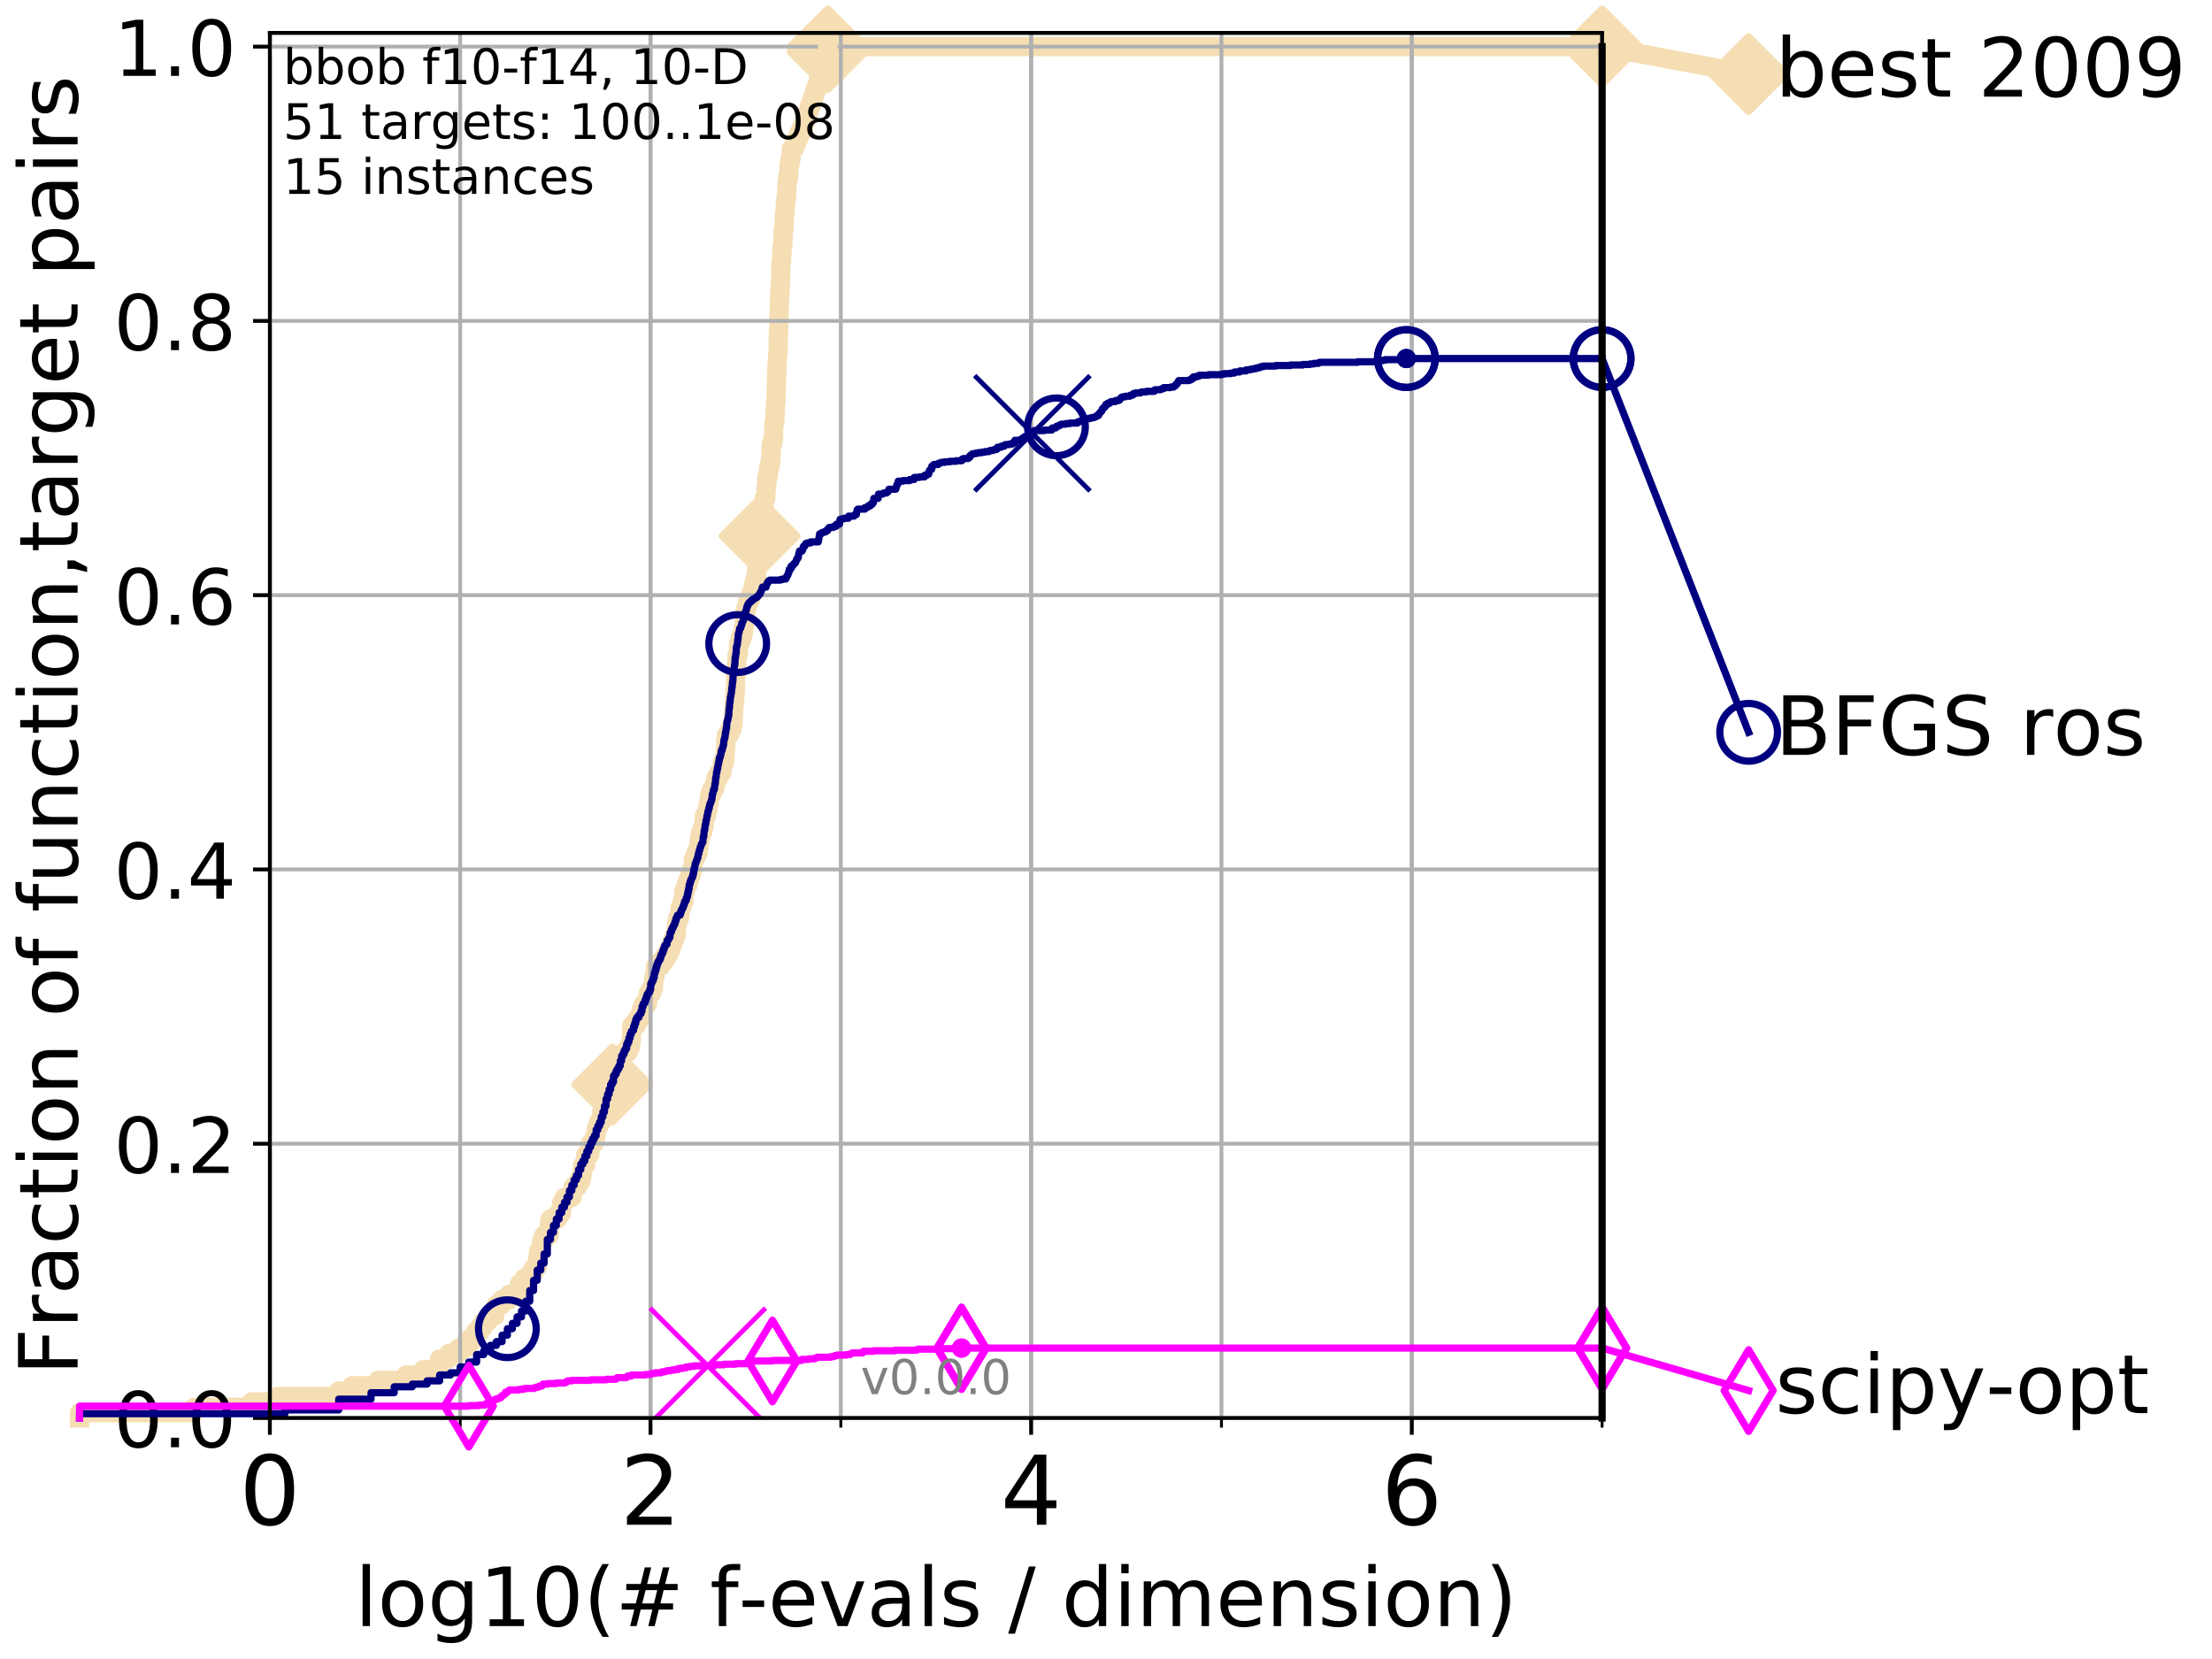 <?xml version="1.0" encoding="utf-8" standalone="no"?>
<!DOCTYPE svg PUBLIC "-//W3C//DTD SVG 1.1//EN"
  "http://www.w3.org/Graphics/SVG/1.1/DTD/svg11.dtd">
<!-- Created with matplotlib (http://matplotlib.org/) -->
<svg height="345pt" version="1.1" viewBox="0 0 460 345" width="460pt" xmlns="http://www.w3.org/2000/svg" xmlns:xlink="http://www.w3.org/1999/xlink">
 <defs>
  <style type="text/css">
*{stroke-linecap:butt;stroke-linejoin:round;}
  </style>
 </defs>
 <g id="figure_1">
  <g id="patch_1">
   <path d="M 0 345.6 
L 460.8 345.6 
L 460.8 0 
L 0 0 
z
" style="fill:#ffffff;"/>
  </g>
  <g id="axes_1">
   <g id="patch_2">
    <path d="M 56.12 294.88 
L 333.168 294.88 
L 333.168 6.845 
L 56.12 6.845 
z
" style="fill:#ffffff;"/>
   </g>
   <g id="line2d_1">
    <path d="M 16.542 294.88 
L 16.542 293.762 
L 40.37 293.762 
L 40.37 292.643 
L 52.284 292.643 
L 52.284 291.525 
L 57.758 291.525 
L 57.758 290.407 
L 70.437 290.407 
L 70.437 289.288 
L 73.193 289.288 
L 73.193 288.17 
L 78.608 288.17 
L 78.608 287.051 
L 84.458 287.051 
L 84.458 285.933 
L 88.027 285.933 
L 88.027 284.815 
L 91.206 284.815 
L 91.206 283.696 
L 91.428 283.696 
L 91.428 282.578 
L 93.305 282.578 
L 93.305 281.46 
L 95.351 281.46 
L 95.351 280.341 
L 96.861 280.341 
L 96.861 279.223 
L 97.95 279.223 
L 97.95 278.105 
L 98.832 278.105 
L 98.832 276.986 
L 99.807 276.986 
L 99.807 275.868 
L 100.6 275.868 
L 100.6 274.749 
L 101.604 274.749 
L 101.604 273.631 
L 102.895 273.631 
L 102.895 272.513 
L 103.12 272.513 
L 103.12 271.394 
L 104.306 271.394 
L 104.306 270.276 
L 105.897 270.276 
L 105.897 269.158 
L 107.784 269.158 
L 107.784 268.039 
L 108.037 268.039 
L 108.037 266.921 
L 109.015 266.921 
L 109.015 265.803 
L 110.311 265.803 
L 110.311 264.684 
L 111.031 264.684 
L 111.031 263.566 
L 111.721 263.566 
L 111.721 262.447 
L 111.856 262.447 
L 111.856 261.329 
L 111.989 261.329 
L 111.989 260.211 
L 112.514 260.211 
L 112.514 259.092 
L 112.643 259.092 
L 112.643 257.974 
L 113.086 257.974 
L 113.086 256.856 
L 114.235 256.856 
L 114.235 254.619 
L 114.409 254.619 
L 114.409 253.501 
L 115.958 253.501 
L 115.958 252.382 
L 116.733 252.382 
L 116.784 250.145 
L 117.33 250.145 
L 117.33 249.027 
L 118.959 249.027 
L 118.959 247.909 
L 119.18 247.909 
L 119.18 246.79 
L 120.118 246.79 
L 120.118 245.672 
L 120.81 245.672 
L 120.81 244.554 
L 121.047 244.554 
L 121.126 242.317 
L 121.779 242.317 
L 121.817 240.08 
L 122.661 240.08 
L 122.696 237.843 
L 123.533 237.843 
L 123.533 236.725 
L 123.87 236.725 
L 123.87 235.607 
L 124.069 235.607 
L 124.069 234.488 
L 124.429 234.488 
L 124.429 233.37 
L 125.032 233.37 
L 125.032 232.252 
L 125.156 232.252 
L 125.156 231.133 
L 125.372 231.133 
L 125.372 230.015 
L 125.795 230.015 
L 125.795 228.896 
L 126.381 228.896 
L 126.381 227.778 
L 126.696 227.778 
L 126.696 226.66 
L 127.198 226.66 
L 127.198 225.541 
L 127.335 225.541 
L 127.335 224.423 
L 128.495 224.423 
L 128.521 222.186 
L 128.824 222.186 
L 128.824 221.068 
L 129.097 221.068 
L 129.097 219.95 
L 129.606 219.95 
L 129.606 218.831 
L 130.65 218.831 
L 130.65 217.713 
L 131.116 217.713 
L 131.116 216.594 
L 131.29 216.594 
L 131.376 213.239 
L 132.321 213.239 
L 132.321 212.121 
L 133.021 212.121 
L 133.021 211.003 
L 133.389 211.003 
L 133.389 209.884 
L 133.843 209.884 
L 133.843 208.766 
L 134.646 208.766 
L 134.646 207.648 
L 134.788 207.648 
L 134.788 206.529 
L 135.516 206.529 
L 135.516 205.411 
L 135.918 205.411 
L 135.967 203.174 
L 136.213 203.174 
L 136.213 202.056 
L 136.327 202.056 
L 136.327 200.937 
L 137.423 200.937 
L 137.423 199.819 
L 138.267 199.819 
L 138.267 198.701 
L 138.974 198.701 
L 138.974 197.582 
L 139.493 197.582 
L 139.493 196.464 
L 139.879 196.464 
L 139.879 195.346 
L 140.333 195.346 
L 140.333 194.227 
L 140.675 194.227 
L 140.675 191.99 
L 140.937 191.99 
L 140.937 190.872 
L 141.34 190.872 
L 141.34 189.754 
L 141.461 189.754 
L 141.461 188.635 
L 141.852 188.635 
L 141.852 187.517 
L 142.223 187.517 
L 142.223 185.28 
L 142.609 185.28 
L 142.609 184.162 
L 143.019 184.162 
L 143.019 183.044 
L 143.398 183.044 
L 143.398 181.925 
L 143.801 181.925 
L 143.801 180.807 
L 144.091 180.807 
L 144.184 178.57 
L 144.638 178.57 
L 144.638 177.452 
L 145.178 177.452 
L 145.178 176.333 
L 145.342 176.333 
L 145.342 175.215 
L 145.513 175.215 
L 145.513 174.097 
L 145.711 174.097 
L 145.711 172.978 
L 146.173 172.978 
L 146.173 171.86 
L 146.435 171.86 
L 146.453 169.623 
L 146.966 169.623 
L 146.966 168.505 
L 147.234 168.505 
L 147.234 167.386 
L 147.438 167.386 
L 147.438 166.268 
L 147.598 166.268 
L 147.598 165.15 
L 148.078 165.15 
L 148.078 164.031 
L 148.609 164.031 
L 148.609 162.913 
L 148.876 162.913 
L 148.876 161.795 
L 149.443 161.795 
L 149.443 160.676 
L 150.13 160.676 
L 150.239 158.44 
L 150.714 158.44 
L 150.798 156.203 
L 150.874 156.203 
L 150.937 153.966 
L 151.068 153.966 
L 151.068 152.848 
L 151.714 152.848 
L 151.714 151.729 
L 152.209 151.729 
L 152.209 150.611 
L 152.444 150.611 
L 152.527 148.374 
L 152.577 148.374 
L 152.646 146.138 
L 152.789 146.138 
L 152.826 143.901 
L 152.919 143.901 
L 152.987 140.546 
L 153.054 140.546 
L 153.139 138.309 
L 153.206 138.309 
L 153.285 136.072 
L 153.56 136.072 
L 153.589 133.836 
L 153.895 133.836 
L 153.895 132.717 
L 154.377 132.717 
L 154.377 131.599 
L 154.624 131.599 
L 154.624 130.48 
L 154.735 130.48 
L 154.829 128.244 
L 154.917 128.244 
L 154.917 127.125 
L 155.205 127.125 
L 155.205 126.007 
L 155.525 126.007 
L 155.525 124.889 
L 155.995 124.889 
L 155.995 123.77 
L 156.433 123.77 
L 156.433 122.652 
L 156.687 122.652 
L 156.687 121.534 
L 156.952 121.534 
L 156.952 120.415 
L 157.337 120.415 
L 157.389 117.06 
L 157.578 117.06 
L 157.663 114.823 
L 157.728 114.823 
L 157.807 112.587 
L 157.95 112.587 
L 157.973 110.35 
L 158.385 110.35 
L 158.408 106.995 
L 158.661 106.995 
L 158.661 105.876 
L 158.85 105.876 
L 158.915 103.64 
L 159.255 103.64 
L 159.31 101.403 
L 159.412 101.403 
L 159.496 99.166 
L 159.746 99.166 
L 159.746 98.048 
L 159.882 98.048 
L 159.882 96.929 
L 160.183 96.929 
L 160.183 95.811 
L 160.312 95.811 
L 160.372 92.456 
L 160.649 92.456 
L 160.649 91.338 
L 160.883 91.338 
L 160.922 87.983 
L 161.107 87.983 
L 161.179 85.746 
L 161.259 85.746 
L 161.293 83.509 
L 161.376 83.509 
L 161.459 79.036 
L 161.515 79.036 
L 161.56 75.681 
L 161.653 75.681 
L 161.719 73.444 
L 161.804 73.444 
L 161.87 68.97 
L 161.939 68.97 
L 162.037 64.497 
L 162.066 64.497 
L 162.142 61.142 
L 162.192 61.142 
L 162.264 58.905 
L 162.335 58.905 
L 162.392 54.432 
L 162.544 54.432 
L 162.653 51.077 
L 162.816 51.077 
L 162.848 47.721 
L 163.04 47.721 
L 163.122 44.366 
L 163.264 44.366 
L 163.311 42.13 
L 163.462 42.13 
L 163.462 41.011 
L 163.592 41.011 
L 163.681 37.656 
L 163.854 37.656 
L 163.854 36.538 
L 164.046 36.538 
L 164.075 34.301 
L 164.257 34.301 
L 164.257 33.183 
L 164.485 33.183 
L 164.56 30.946 
L 165.193 30.946 
L 165.193 29.828 
L 165.672 29.828 
L 165.672 28.709 
L 166.135 28.709 
L 166.135 27.591 
L 166.66 27.591 
L 166.66 26.473 
L 167.178 26.473 
L 167.178 25.354 
L 167.548 25.354 
L 167.548 24.236 
L 167.969 24.236 
L 167.969 23.117 
L 168.304 23.117 
L 168.304 21.999 
L 168.746 21.999 
L 168.746 20.881 
L 169.101 20.881 
L 169.101 19.762 
L 169.485 19.762 
L 169.485 18.644 
L 169.889 18.644 
L 169.889 17.526 
L 170.214 17.526 
L 170.214 16.407 
L 170.538 16.407 
L 170.538 15.289 
L 170.883 15.289 
L 170.883 14.171 
L 171.184 14.171 
L 171.184 13.052 
L 171.523 13.052 
L 171.523 11.934 
L 171.807 11.934 
L 171.807 10.815 
L 172.148 10.815 
L 172.148 9.697 
L 333.168 9.697 
L 333.168 9.697 
" style="fill:none;stroke:#f5deb3;stroke-linecap:square;stroke-width:4;"/>
   </g>
   <g id="line2d_2">
    <defs>
     <path d="M -0 7.778 
L 7.778 0 
L 0 -7.778 
L -7.778 -0 
z
" id="m54f85a29d5" style="stroke:#f5deb3;stroke-linejoin:miter;stroke-width:1.5;"/>
    </defs>
    <g>
     <use style="fill:#f5deb3;stroke:#f5deb3;stroke-linejoin:miter;stroke-width:1.5;" x="127.335" xlink:href="#m54f85a29d5" y="225.541"/>
     <use style="fill:#f5deb3;stroke:#f5deb3;stroke-linejoin:miter;stroke-width:1.5;" x="157.973" xlink:href="#m54f85a29d5" y="111.468"/>
     <use style="fill:#f5deb3;stroke:#f5deb3;stroke-linejoin:miter;stroke-width:1.5;" x="172.148" xlink:href="#m54f85a29d5" y="10.815"/>
     <use style="fill:#f5deb3;stroke:#f5deb3;stroke-linejoin:miter;stroke-width:1.5;" x="172.148" xlink:href="#m54f85a29d5" y="9.697"/>
     <use style="fill:#f5deb3;stroke:#f5deb3;stroke-linejoin:miter;stroke-width:1.5;" x="172.148" xlink:href="#m54f85a29d5" y="9.697"/>
     <use style="fill:#f5deb3;stroke:#f5deb3;stroke-linejoin:miter;stroke-width:1.5;" x="333.168" xlink:href="#m54f85a29d5" y="9.697"/>
    </g>
   </g>
   <g id="line2d_3">
    <path style="fill:none;stroke:#f5deb3;stroke-linecap:square;stroke-width:4;"/>
    <g/>
   </g>
   <g id="line2d_4">
    <path d="M 333.168 9.697 
L 363.643 15.401 
" style="fill:none;stroke:#f5deb3;stroke-linecap:square;stroke-width:4;"/>
    <g>
     <use style="fill:#f5deb3;stroke:#f5deb3;stroke-linejoin:miter;stroke-width:1.5;" x="333.168" xlink:href="#m54f85a29d5" y="9.697"/>
     <use style="fill:#f5deb3;stroke:#f5deb3;stroke-linejoin:miter;stroke-width:1.5;" x="363.643" xlink:href="#m54f85a29d5" y="15.401"/>
    </g>
   </g>
   <g id="matplotlib.axis_1">
    <g id="xtick_1">
     <g id="line2d_5">
      <path clip-path="url(#p966f4c02f6)" d="M 56.12 294.88 
L 56.12 6.845 
" style="fill:none;stroke:#b0b0b0;stroke-linecap:square;stroke-width:0.8;"/>
     </g>
     <g id="line2d_6">
      <defs>
       <path d="M 0 0 
L 0 3.5 
" id="mdf661a302f" style="stroke:#000000;stroke-width:0.8;"/>
      </defs>
      <g>
       <use style="stroke:#000000;stroke-width:0.8;" x="56.12" xlink:href="#mdf661a302f" y="294.88"/>
      </g>
     </g>
     <g id="text_1">
      <!-- 0 -->
      <defs>
       <path d="M 31.781 66.406 
Q 24.172 66.406 20.328 58.906 
Q 16.5 51.422 16.5 36.375 
Q 16.5 21.391 20.328 13.891 
Q 24.172 6.391 31.781 6.391 
Q 39.453 6.391 43.281 13.891 
Q 47.125 21.391 47.125 36.375 
Q 47.125 51.422 43.281 58.906 
Q 39.453 66.406 31.781 66.406 
z
M 31.781 74.219 
Q 44.047 74.219 50.516 64.516 
Q 56.984 54.828 56.984 36.375 
Q 56.984 17.969 50.516 8.266 
Q 44.047 -1.422 31.781 -1.422 
Q 19.531 -1.422 13.062 8.266 
Q 6.594 17.969 6.594 36.375 
Q 6.594 54.828 13.062 64.516 
Q 19.531 74.219 31.781 74.219 
z
" id="DejaVuSans-30"/>
      </defs>
      <g transform="translate(49.758 317.077)scale(0.2 -0.2)">
       <use xlink:href="#DejaVuSans-30"/>
      </g>
     </g>
    </g>
    <g id="xtick_2">
     <g id="line2d_7">
      <path clip-path="url(#p966f4c02f6)" d="M 135.277 294.88 
L 135.277 6.845 
" style="fill:none;stroke:#b0b0b0;stroke-linecap:square;stroke-width:0.8;"/>
     </g>
     <g id="line2d_8">
      <g>
       <use style="stroke:#000000;stroke-width:0.8;" x="135.277" xlink:href="#mdf661a302f" y="294.88"/>
      </g>
     </g>
     <g id="text_2">
      <!-- 2 -->
      <defs>
       <path d="M 19.188 8.297 
L 53.609 8.297 
L 53.609 0 
L 7.328 0 
L 7.328 8.297 
Q 12.938 14.109 22.625 23.891 
Q 32.328 33.688 34.812 36.531 
Q 39.547 41.844 41.422 45.531 
Q 43.312 49.219 43.312 52.781 
Q 43.312 58.594 39.234 62.25 
Q 35.156 65.922 28.609 65.922 
Q 23.969 65.922 18.812 64.312 
Q 13.672 62.703 7.812 59.422 
L 7.812 69.391 
Q 13.766 71.781 18.938 73 
Q 24.125 74.219 28.422 74.219 
Q 39.75 74.219 46.484 68.547 
Q 53.219 62.891 53.219 53.422 
Q 53.219 48.922 51.531 44.891 
Q 49.859 40.875 45.406 35.406 
Q 44.188 33.984 37.641 27.219 
Q 31.109 20.453 19.188 8.297 
z
" id="DejaVuSans-32"/>
      </defs>
      <g transform="translate(128.914 317.077)scale(0.2 -0.2)">
       <use xlink:href="#DejaVuSans-32"/>
      </g>
     </g>
    </g>
    <g id="xtick_3">
     <g id="line2d_9">
      <path clip-path="url(#p966f4c02f6)" d="M 214.433 294.88 
L 214.433 6.845 
" style="fill:none;stroke:#b0b0b0;stroke-linecap:square;stroke-width:0.8;"/>
     </g>
     <g id="line2d_10">
      <g>
       <use style="stroke:#000000;stroke-width:0.8;" x="214.433" xlink:href="#mdf661a302f" y="294.88"/>
      </g>
     </g>
     <g id="text_3">
      <!-- 4 -->
      <defs>
       <path d="M 37.797 64.312 
L 12.891 25.391 
L 37.797 25.391 
z
M 35.203 72.906 
L 47.609 72.906 
L 47.609 25.391 
L 58.016 25.391 
L 58.016 17.188 
L 47.609 17.188 
L 47.609 0 
L 37.797 0 
L 37.797 17.188 
L 4.891 17.188 
L 4.891 26.703 
z
" id="DejaVuSans-34"/>
      </defs>
      <g transform="translate(208.071 317.077)scale(0.2 -0.2)">
       <use xlink:href="#DejaVuSans-34"/>
      </g>
     </g>
    </g>
    <g id="xtick_4">
     <g id="line2d_11">
      <path clip-path="url(#p966f4c02f6)" d="M 293.59 294.88 
L 293.59 6.845 
" style="fill:none;stroke:#b0b0b0;stroke-linecap:square;stroke-width:0.8;"/>
     </g>
     <g id="line2d_12">
      <g>
       <use style="stroke:#000000;stroke-width:0.8;" x="293.59" xlink:href="#mdf661a302f" y="294.88"/>
      </g>
     </g>
     <g id="text_4">
      <!-- 6 -->
      <defs>
       <path d="M 33.016 40.375 
Q 26.375 40.375 22.484 35.828 
Q 18.609 31.297 18.609 23.391 
Q 18.609 15.531 22.484 10.953 
Q 26.375 6.391 33.016 6.391 
Q 39.656 6.391 43.531 10.953 
Q 47.406 15.531 47.406 23.391 
Q 47.406 31.297 43.531 35.828 
Q 39.656 40.375 33.016 40.375 
z
M 52.594 71.297 
L 52.594 62.312 
Q 48.875 64.062 45.094 64.984 
Q 41.312 65.922 37.594 65.922 
Q 27.828 65.922 22.672 59.328 
Q 17.531 52.734 16.797 39.406 
Q 19.672 43.656 24.016 45.922 
Q 28.375 48.188 33.594 48.188 
Q 44.578 48.188 50.953 41.516 
Q 57.328 34.859 57.328 23.391 
Q 57.328 12.156 50.688 5.359 
Q 44.047 -1.422 33.016 -1.422 
Q 20.359 -1.422 13.672 8.266 
Q 6.984 17.969 6.984 36.375 
Q 6.984 53.656 15.188 63.938 
Q 23.391 74.219 37.203 74.219 
Q 40.922 74.219 44.703 73.484 
Q 48.484 72.75 52.594 71.297 
z
" id="DejaVuSans-36"/>
      </defs>
      <g transform="translate(287.227 317.077)scale(0.2 -0.2)">
       <use xlink:href="#DejaVuSans-36"/>
      </g>
     </g>
    </g>
    <g id="xtick_5">
     <g id="line2d_13">
      <path clip-path="url(#p966f4c02f6)" d="M 56.12 294.88 
L 56.12 6.845 
" style="fill:none;stroke:#b0b0b0;stroke-linecap:square;stroke-width:0.8;"/>
     </g>
     <g id="line2d_14">
      <defs>
       <path d="M 0 0 
L 0 2 
" id="ma4bdb7fdaa" style="stroke:#000000;stroke-width:0.6;"/>
      </defs>
      <g>
       <use style="stroke:#000000;stroke-width:0.6;" x="56.12" xlink:href="#ma4bdb7fdaa" y="294.88"/>
      </g>
     </g>
    </g>
    <g id="xtick_6">
     <g id="line2d_15">
      <path clip-path="url(#p966f4c02f6)" d="M 95.698 294.88 
L 95.698 6.845 
" style="fill:none;stroke:#b0b0b0;stroke-linecap:square;stroke-width:0.8;"/>
     </g>
     <g id="line2d_16">
      <g>
       <use style="stroke:#000000;stroke-width:0.6;" x="95.698" xlink:href="#ma4bdb7fdaa" y="294.88"/>
      </g>
     </g>
    </g>
    <g id="xtick_7">
     <g id="line2d_17">
      <path clip-path="url(#p966f4c02f6)" d="M 135.277 294.88 
L 135.277 6.845 
" style="fill:none;stroke:#b0b0b0;stroke-linecap:square;stroke-width:0.8;"/>
     </g>
     <g id="line2d_18">
      <g>
       <use style="stroke:#000000;stroke-width:0.6;" x="135.277" xlink:href="#ma4bdb7fdaa" y="294.88"/>
      </g>
     </g>
    </g>
    <g id="xtick_8">
     <g id="line2d_19">
      <path clip-path="url(#p966f4c02f6)" d="M 174.855 294.88 
L 174.855 6.845 
" style="fill:none;stroke:#b0b0b0;stroke-linecap:square;stroke-width:0.8;"/>
     </g>
     <g id="line2d_20">
      <g>
       <use style="stroke:#000000;stroke-width:0.6;" x="174.855" xlink:href="#ma4bdb7fdaa" y="294.88"/>
      </g>
     </g>
    </g>
    <g id="xtick_9">
     <g id="line2d_21">
      <path clip-path="url(#p966f4c02f6)" d="M 214.433 294.88 
L 214.433 6.845 
" style="fill:none;stroke:#b0b0b0;stroke-linecap:square;stroke-width:0.8;"/>
     </g>
     <g id="line2d_22">
      <g>
       <use style="stroke:#000000;stroke-width:0.6;" x="214.433" xlink:href="#ma4bdb7fdaa" y="294.88"/>
      </g>
     </g>
    </g>
    <g id="xtick_10">
     <g id="line2d_23">
      <path clip-path="url(#p966f4c02f6)" d="M 254.011 294.88 
L 254.011 6.845 
" style="fill:none;stroke:#b0b0b0;stroke-linecap:square;stroke-width:0.8;"/>
     </g>
     <g id="line2d_24">
      <g>
       <use style="stroke:#000000;stroke-width:0.6;" x="254.011" xlink:href="#ma4bdb7fdaa" y="294.88"/>
      </g>
     </g>
    </g>
    <g id="xtick_11">
     <g id="line2d_25">
      <path clip-path="url(#p966f4c02f6)" d="M 293.59 294.88 
L 293.59 6.845 
" style="fill:none;stroke:#b0b0b0;stroke-linecap:square;stroke-width:0.8;"/>
     </g>
     <g id="line2d_26">
      <g>
       <use style="stroke:#000000;stroke-width:0.6;" x="293.59" xlink:href="#ma4bdb7fdaa" y="294.88"/>
      </g>
     </g>
    </g>
    <g id="xtick_12">
     <g id="line2d_27">
      <path clip-path="url(#p966f4c02f6)" d="M 333.168 294.88 
L 333.168 6.845 
" style="fill:none;stroke:#b0b0b0;stroke-linecap:square;stroke-width:0.8;"/>
     </g>
     <g id="line2d_28">
      <g>
       <use style="stroke:#000000;stroke-width:0.6;" x="333.168" xlink:href="#ma4bdb7fdaa" y="294.88"/>
      </g>
     </g>
    </g>
    <g id="text_5">
     <!-- log10(# f-evals / dimension) -->
     <defs>
      <path d="M 9.422 75.984 
L 18.406 75.984 
L 18.406 0 
L 9.422 0 
z
" id="DejaVuSans-6c"/>
      <path d="M 30.609 48.391 
Q 23.391 48.391 19.188 42.75 
Q 14.984 37.109 14.984 27.297 
Q 14.984 17.484 19.156 11.844 
Q 23.344 6.203 30.609 6.203 
Q 37.797 6.203 41.984 11.859 
Q 46.188 17.531 46.188 27.297 
Q 46.188 37.016 41.984 42.703 
Q 37.797 48.391 30.609 48.391 
z
M 30.609 56 
Q 42.328 56 49.016 48.375 
Q 55.719 40.766 55.719 27.297 
Q 55.719 13.875 49.016 6.219 
Q 42.328 -1.422 30.609 -1.422 
Q 18.844 -1.422 12.172 6.219 
Q 5.516 13.875 5.516 27.297 
Q 5.516 40.766 12.172 48.375 
Q 18.844 56 30.609 56 
z
" id="DejaVuSans-6f"/>
      <path d="M 45.406 27.984 
Q 45.406 37.75 41.375 43.109 
Q 37.359 48.484 30.078 48.484 
Q 22.859 48.484 18.828 43.109 
Q 14.797 37.75 14.797 27.984 
Q 14.797 18.266 18.828 12.891 
Q 22.859 7.516 30.078 7.516 
Q 37.359 7.516 41.375 12.891 
Q 45.406 18.266 45.406 27.984 
z
M 54.391 6.781 
Q 54.391 -7.172 48.188 -13.984 
Q 42 -20.797 29.203 -20.797 
Q 24.469 -20.797 20.266 -20.094 
Q 16.062 -19.391 12.109 -17.922 
L 12.109 -9.188 
Q 16.062 -11.328 19.922 -12.344 
Q 23.781 -13.375 27.781 -13.375 
Q 36.625 -13.375 41.016 -8.766 
Q 45.406 -4.156 45.406 5.172 
L 45.406 9.625 
Q 42.625 4.781 38.281 2.391 
Q 33.938 0 27.875 0 
Q 17.828 0 11.672 7.656 
Q 5.516 15.328 5.516 27.984 
Q 5.516 40.672 11.672 48.328 
Q 17.828 56 27.875 56 
Q 33.938 56 38.281 53.609 
Q 42.625 51.219 45.406 46.391 
L 45.406 54.688 
L 54.391 54.688 
z
" id="DejaVuSans-67"/>
      <path d="M 12.406 8.297 
L 28.516 8.297 
L 28.516 63.922 
L 10.984 60.406 
L 10.984 69.391 
L 28.422 72.906 
L 38.281 72.906 
L 38.281 8.297 
L 54.391 8.297 
L 54.391 0 
L 12.406 0 
z
" id="DejaVuSans-31"/>
      <path d="M 31 75.875 
Q 24.469 64.656 21.281 53.656 
Q 18.109 42.672 18.109 31.391 
Q 18.109 20.125 21.312 9.062 
Q 24.516 -2 31 -13.188 
L 23.188 -13.188 
Q 15.875 -1.703 12.234 9.375 
Q 8.594 20.453 8.594 31.391 
Q 8.594 42.281 12.203 53.312 
Q 15.828 64.359 23.188 75.875 
z
" id="DejaVuSans-28"/>
      <path d="M 51.125 44 
L 36.922 44 
L 32.812 27.688 
L 47.125 27.688 
z
M 43.797 71.781 
L 38.719 51.516 
L 52.984 51.516 
L 58.109 71.781 
L 65.922 71.781 
L 60.891 51.516 
L 76.125 51.516 
L 76.125 44 
L 58.984 44 
L 54.984 27.688 
L 70.516 27.688 
L 70.516 20.219 
L 53.078 20.219 
L 48 0 
L 40.188 0 
L 45.219 20.219 
L 30.906 20.219 
L 25.875 0 
L 18.016 0 
L 23.094 20.219 
L 7.719 20.219 
L 7.719 27.688 
L 24.906 27.688 
L 29 44 
L 13.281 44 
L 13.281 51.516 
L 30.906 51.516 
L 35.891 71.781 
z
" id="DejaVuSans-23"/>
      <path id="DejaVuSans-20"/>
      <path d="M 37.109 75.984 
L 37.109 68.5 
L 28.516 68.5 
Q 23.688 68.5 21.797 66.547 
Q 19.922 64.594 19.922 59.516 
L 19.922 54.688 
L 34.719 54.688 
L 34.719 47.703 
L 19.922 47.703 
L 19.922 0 
L 10.891 0 
L 10.891 47.703 
L 2.297 47.703 
L 2.297 54.688 
L 10.891 54.688 
L 10.891 58.5 
Q 10.891 67.625 15.141 71.797 
Q 19.391 75.984 28.609 75.984 
z
" id="DejaVuSans-66"/>
      <path d="M 4.891 31.391 
L 31.203 31.391 
L 31.203 23.391 
L 4.891 23.391 
z
" id="DejaVuSans-2d"/>
      <path d="M 56.203 29.594 
L 56.203 25.203 
L 14.891 25.203 
Q 15.484 15.922 20.484 11.062 
Q 25.484 6.203 34.422 6.203 
Q 39.594 6.203 44.453 7.469 
Q 49.312 8.734 54.109 11.281 
L 54.109 2.781 
Q 49.266 0.734 44.188 -0.344 
Q 39.109 -1.422 33.891 -1.422 
Q 20.797 -1.422 13.156 6.188 
Q 5.516 13.812 5.516 26.812 
Q 5.516 40.234 12.766 48.109 
Q 20.016 56 32.328 56 
Q 43.359 56 49.781 48.891 
Q 56.203 41.797 56.203 29.594 
z
M 47.219 32.234 
Q 47.125 39.594 43.094 43.984 
Q 39.062 48.391 32.422 48.391 
Q 24.906 48.391 20.391 44.141 
Q 15.875 39.891 15.188 32.172 
z
" id="DejaVuSans-65"/>
      <path d="M 2.984 54.688 
L 12.5 54.688 
L 29.594 8.797 
L 46.688 54.688 
L 56.203 54.688 
L 35.688 0 
L 23.484 0 
z
" id="DejaVuSans-76"/>
      <path d="M 34.281 27.484 
Q 23.391 27.484 19.188 25 
Q 14.984 22.516 14.984 16.5 
Q 14.984 11.719 18.141 8.906 
Q 21.297 6.109 26.703 6.109 
Q 34.188 6.109 38.703 11.406 
Q 43.219 16.703 43.219 25.484 
L 43.219 27.484 
z
M 52.203 31.203 
L 52.203 0 
L 43.219 0 
L 43.219 8.297 
Q 40.141 3.328 35.547 0.953 
Q 30.953 -1.422 24.312 -1.422 
Q 15.922 -1.422 10.953 3.297 
Q 6 8.016 6 15.922 
Q 6 25.141 12.172 29.828 
Q 18.359 34.516 30.609 34.516 
L 43.219 34.516 
L 43.219 35.406 
Q 43.219 41.609 39.141 45 
Q 35.062 48.391 27.688 48.391 
Q 23 48.391 18.547 47.266 
Q 14.109 46.141 10.016 43.891 
L 10.016 52.203 
Q 14.938 54.109 19.578 55.047 
Q 24.219 56 28.609 56 
Q 40.484 56 46.344 49.844 
Q 52.203 43.703 52.203 31.203 
z
" id="DejaVuSans-61"/>
      <path d="M 44.281 53.078 
L 44.281 44.578 
Q 40.484 46.531 36.375 47.5 
Q 32.281 48.484 27.875 48.484 
Q 21.188 48.484 17.844 46.438 
Q 14.5 44.391 14.5 40.281 
Q 14.5 37.156 16.891 35.375 
Q 19.281 33.594 26.516 31.984 
L 29.594 31.297 
Q 39.156 29.25 43.188 25.516 
Q 47.219 21.781 47.219 15.094 
Q 47.219 7.469 41.188 3.016 
Q 35.156 -1.422 24.609 -1.422 
Q 20.219 -1.422 15.453 -0.562 
Q 10.688 0.297 5.422 2 
L 5.422 11.281 
Q 10.406 8.688 15.234 7.391 
Q 20.062 6.109 24.812 6.109 
Q 31.156 6.109 34.562 8.281 
Q 37.984 10.453 37.984 14.406 
Q 37.984 18.062 35.516 20.016 
Q 33.062 21.969 24.703 23.781 
L 21.578 24.516 
Q 13.234 26.266 9.516 29.906 
Q 5.812 33.547 5.812 39.891 
Q 5.812 47.609 11.281 51.797 
Q 16.75 56 26.812 56 
Q 31.781 56 36.172 55.266 
Q 40.578 54.547 44.281 53.078 
z
" id="DejaVuSans-73"/>
      <path d="M 25.391 72.906 
L 33.688 72.906 
L 8.297 -9.281 
L 0 -9.281 
z
" id="DejaVuSans-2f"/>
      <path d="M 45.406 46.391 
L 45.406 75.984 
L 54.391 75.984 
L 54.391 0 
L 45.406 0 
L 45.406 8.203 
Q 42.578 3.328 38.25 0.953 
Q 33.938 -1.422 27.875 -1.422 
Q 17.969 -1.422 11.734 6.484 
Q 5.516 14.406 5.516 27.297 
Q 5.516 40.188 11.734 48.094 
Q 17.969 56 27.875 56 
Q 33.938 56 38.25 53.625 
Q 42.578 51.266 45.406 46.391 
z
M 14.797 27.297 
Q 14.797 17.391 18.875 11.75 
Q 22.953 6.109 30.078 6.109 
Q 37.203 6.109 41.297 11.75 
Q 45.406 17.391 45.406 27.297 
Q 45.406 37.203 41.297 42.844 
Q 37.203 48.484 30.078 48.484 
Q 22.953 48.484 18.875 42.844 
Q 14.797 37.203 14.797 27.297 
z
" id="DejaVuSans-64"/>
      <path d="M 9.422 54.688 
L 18.406 54.688 
L 18.406 0 
L 9.422 0 
z
M 9.422 75.984 
L 18.406 75.984 
L 18.406 64.594 
L 9.422 64.594 
z
" id="DejaVuSans-69"/>
      <path d="M 52 44.188 
Q 55.375 50.25 60.062 53.125 
Q 64.75 56 71.094 56 
Q 79.641 56 84.281 50.016 
Q 88.922 44.047 88.922 33.016 
L 88.922 0 
L 79.891 0 
L 79.891 32.719 
Q 79.891 40.578 77.094 44.375 
Q 74.312 48.188 68.609 48.188 
Q 61.625 48.188 57.562 43.547 
Q 53.516 38.922 53.516 30.906 
L 53.516 0 
L 44.484 0 
L 44.484 32.719 
Q 44.484 40.625 41.703 44.406 
Q 38.922 48.188 33.109 48.188 
Q 26.219 48.188 22.156 43.531 
Q 18.109 38.875 18.109 30.906 
L 18.109 0 
L 9.078 0 
L 9.078 54.688 
L 18.109 54.688 
L 18.109 46.188 
Q 21.188 51.219 25.484 53.609 
Q 29.781 56 35.688 56 
Q 41.656 56 45.828 52.969 
Q 50 49.953 52 44.188 
z
" id="DejaVuSans-6d"/>
      <path d="M 54.891 33.016 
L 54.891 0 
L 45.906 0 
L 45.906 32.719 
Q 45.906 40.484 42.875 44.328 
Q 39.844 48.188 33.797 48.188 
Q 26.516 48.188 22.312 43.547 
Q 18.109 38.922 18.109 30.906 
L 18.109 0 
L 9.078 0 
L 9.078 54.688 
L 18.109 54.688 
L 18.109 46.188 
Q 21.344 51.125 25.703 53.562 
Q 30.078 56 35.797 56 
Q 45.219 56 50.047 50.172 
Q 54.891 44.344 54.891 33.016 
z
" id="DejaVuSans-6e"/>
      <path d="M 8.016 75.875 
L 15.828 75.875 
Q 23.141 64.359 26.781 53.312 
Q 30.422 42.281 30.422 31.391 
Q 30.422 20.453 26.781 9.375 
Q 23.141 -1.703 15.828 -13.188 
L 8.016 -13.188 
Q 14.5 -2 17.703 9.062 
Q 20.906 20.125 20.906 31.391 
Q 20.906 42.672 17.703 53.656 
Q 14.5 64.656 8.016 75.875 
z
" id="DejaVuSans-29"/>
     </defs>
     <g transform="translate(73.803 338.154)scale(0.17 -0.17)">
      <use xlink:href="#DejaVuSans-6c"/>
      <use x="27.783" xlink:href="#DejaVuSans-6f"/>
      <use x="88.965" xlink:href="#DejaVuSans-67"/>
      <use x="152.441" xlink:href="#DejaVuSans-31"/>
      <use x="216.064" xlink:href="#DejaVuSans-30"/>
      <use x="279.688" xlink:href="#DejaVuSans-28"/>
      <use x="318.701" xlink:href="#DejaVuSans-23"/>
      <use x="402.49" xlink:href="#DejaVuSans-20"/>
      <use x="434.277" xlink:href="#DejaVuSans-66"/>
      <use x="469.404" xlink:href="#DejaVuSans-2d"/>
      <use x="505.488" xlink:href="#DejaVuSans-65"/>
      <use x="567.012" xlink:href="#DejaVuSans-76"/>
      <use x="626.191" xlink:href="#DejaVuSans-61"/>
      <use x="687.471" xlink:href="#DejaVuSans-6c"/>
      <use x="715.254" xlink:href="#DejaVuSans-73"/>
      <use x="767.354" xlink:href="#DejaVuSans-20"/>
      <use x="799.141" xlink:href="#DejaVuSans-2f"/>
      <use x="832.832" xlink:href="#DejaVuSans-20"/>
      <use x="864.619" xlink:href="#DejaVuSans-64"/>
      <use x="928.096" xlink:href="#DejaVuSans-69"/>
      <use x="955.879" xlink:href="#DejaVuSans-6d"/>
      <use x="1053.291" xlink:href="#DejaVuSans-65"/>
      <use x="1114.814" xlink:href="#DejaVuSans-6e"/>
      <use x="1178.193" xlink:href="#DejaVuSans-73"/>
      <use x="1230.293" xlink:href="#DejaVuSans-69"/>
      <use x="1258.076" xlink:href="#DejaVuSans-6f"/>
      <use x="1319.258" xlink:href="#DejaVuSans-6e"/>
      <use x="1382.637" xlink:href="#DejaVuSans-29"/>
     </g>
    </g>
   </g>
   <g id="matplotlib.axis_2">
    <g id="ytick_1">
     <g id="line2d_29">
      <path clip-path="url(#p966f4c02f6)" d="M 56.12 294.88 
L 333.168 294.88 
" style="fill:none;stroke:#b0b0b0;stroke-linecap:square;stroke-width:0.8;"/>
     </g>
     <g id="line2d_30">
      <defs>
       <path d="M 0 0 
L -3.5 0 
" id="m2d51acc8d5" style="stroke:#000000;stroke-width:0.8;"/>
      </defs>
      <g>
       <use style="stroke:#000000;stroke-width:0.8;" x="56.12" xlink:href="#m2d51acc8d5" y="294.88"/>
      </g>
     </g>
     <g id="text_6">
      <!-- 0.0 -->
      <defs>
       <path d="M 10.688 12.406 
L 21 12.406 
L 21 0 
L 10.688 0 
z
" id="DejaVuSans-2e"/>
      </defs>
      <g transform="translate(23.675 300.959)scale(0.16 -0.16)">
       <use xlink:href="#DejaVuSans-30"/>
       <use x="63.623" xlink:href="#DejaVuSans-2e"/>
       <use x="95.41" xlink:href="#DejaVuSans-30"/>
      </g>
     </g>
    </g>
    <g id="ytick_2">
     <g id="line2d_31">
      <path clip-path="url(#p966f4c02f6)" d="M 56.12 237.843 
L 333.168 237.843 
" style="fill:none;stroke:#b0b0b0;stroke-linecap:square;stroke-width:0.8;"/>
     </g>
     <g id="line2d_32">
      <g>
       <use style="stroke:#000000;stroke-width:0.8;" x="56.12" xlink:href="#m2d51acc8d5" y="237.843"/>
      </g>
     </g>
     <g id="text_7">
      <!-- 0.2 -->
      <g transform="translate(23.675 243.922)scale(0.16 -0.16)">
       <use xlink:href="#DejaVuSans-30"/>
       <use x="63.623" xlink:href="#DejaVuSans-2e"/>
       <use x="95.41" xlink:href="#DejaVuSans-32"/>
      </g>
     </g>
    </g>
    <g id="ytick_3">
     <g id="line2d_33">
      <path clip-path="url(#p966f4c02f6)" d="M 56.12 180.807 
L 333.168 180.807 
" style="fill:none;stroke:#b0b0b0;stroke-linecap:square;stroke-width:0.8;"/>
     </g>
     <g id="line2d_34">
      <g>
       <use style="stroke:#000000;stroke-width:0.8;" x="56.12" xlink:href="#m2d51acc8d5" y="180.807"/>
      </g>
     </g>
     <g id="text_8">
      <!-- 0.4 -->
      <g transform="translate(23.675 186.886)scale(0.16 -0.16)">
       <use xlink:href="#DejaVuSans-30"/>
       <use x="63.623" xlink:href="#DejaVuSans-2e"/>
       <use x="95.41" xlink:href="#DejaVuSans-34"/>
      </g>
     </g>
    </g>
    <g id="ytick_4">
     <g id="line2d_35">
      <path clip-path="url(#p966f4c02f6)" d="M 56.12 123.77 
L 333.168 123.77 
" style="fill:none;stroke:#b0b0b0;stroke-linecap:square;stroke-width:0.8;"/>
     </g>
     <g id="line2d_36">
      <g>
       <use style="stroke:#000000;stroke-width:0.8;" x="56.12" xlink:href="#m2d51acc8d5" y="123.77"/>
      </g>
     </g>
     <g id="text_9">
      <!-- 0.6 -->
      <g transform="translate(23.675 129.849)scale(0.16 -0.16)">
       <use xlink:href="#DejaVuSans-30"/>
       <use x="63.623" xlink:href="#DejaVuSans-2e"/>
       <use x="95.41" xlink:href="#DejaVuSans-36"/>
      </g>
     </g>
    </g>
    <g id="ytick_5">
     <g id="line2d_37">
      <path clip-path="url(#p966f4c02f6)" d="M 56.12 66.734 
L 333.168 66.734 
" style="fill:none;stroke:#b0b0b0;stroke-linecap:square;stroke-width:0.8;"/>
     </g>
     <g id="line2d_38">
      <g>
       <use style="stroke:#000000;stroke-width:0.8;" x="56.12" xlink:href="#m2d51acc8d5" y="66.734"/>
      </g>
     </g>
     <g id="text_10">
      <!-- 0.8 -->
      <defs>
       <path d="M 31.781 34.625 
Q 24.75 34.625 20.719 30.859 
Q 16.703 27.094 16.703 20.516 
Q 16.703 13.922 20.719 10.156 
Q 24.75 6.391 31.781 6.391 
Q 38.812 6.391 42.859 10.172 
Q 46.922 13.969 46.922 20.516 
Q 46.922 27.094 42.891 30.859 
Q 38.875 34.625 31.781 34.625 
z
M 21.922 38.812 
Q 15.578 40.375 12.031 44.719 
Q 8.5 49.078 8.5 55.328 
Q 8.5 64.062 14.719 69.141 
Q 20.953 74.219 31.781 74.219 
Q 42.672 74.219 48.875 69.141 
Q 55.078 64.062 55.078 55.328 
Q 55.078 49.078 51.531 44.719 
Q 48 40.375 41.703 38.812 
Q 48.828 37.156 52.797 32.312 
Q 56.781 27.484 56.781 20.516 
Q 56.781 9.906 50.312 4.234 
Q 43.844 -1.422 31.781 -1.422 
Q 19.734 -1.422 13.25 4.234 
Q 6.781 9.906 6.781 20.516 
Q 6.781 27.484 10.781 32.312 
Q 14.797 37.156 21.922 38.812 
z
M 18.312 54.391 
Q 18.312 48.734 21.844 45.562 
Q 25.391 42.391 31.781 42.391 
Q 38.141 42.391 41.719 45.562 
Q 45.312 48.734 45.312 54.391 
Q 45.312 60.062 41.719 63.234 
Q 38.141 66.406 31.781 66.406 
Q 25.391 66.406 21.844 63.234 
Q 18.312 60.062 18.312 54.391 
z
" id="DejaVuSans-38"/>
      </defs>
      <g transform="translate(23.675 72.812)scale(0.16 -0.16)">
       <use xlink:href="#DejaVuSans-30"/>
       <use x="63.623" xlink:href="#DejaVuSans-2e"/>
       <use x="95.41" xlink:href="#DejaVuSans-38"/>
      </g>
     </g>
    </g>
    <g id="ytick_6">
     <g id="line2d_39">
      <path clip-path="url(#p966f4c02f6)" d="M 56.12 9.697 
L 333.168 9.697 
" style="fill:none;stroke:#b0b0b0;stroke-linecap:square;stroke-width:0.8;"/>
     </g>
     <g id="line2d_40">
      <g>
       <use style="stroke:#000000;stroke-width:0.8;" x="56.12" xlink:href="#m2d51acc8d5" y="9.697"/>
      </g>
     </g>
     <g id="text_11">
      <!-- 1.0 -->
      <g transform="translate(23.675 15.776)scale(0.16 -0.16)">
       <use xlink:href="#DejaVuSans-31"/>
       <use x="63.623" xlink:href="#DejaVuSans-2e"/>
       <use x="95.41" xlink:href="#DejaVuSans-30"/>
      </g>
     </g>
    </g>
    <g id="text_12">
     <!-- Fraction of function,target pairs -->
     <defs>
      <path d="M 9.812 72.906 
L 51.703 72.906 
L 51.703 64.594 
L 19.672 64.594 
L 19.672 43.109 
L 48.578 43.109 
L 48.578 34.812 
L 19.672 34.812 
L 19.672 0 
L 9.812 0 
z
" id="DejaVuSans-46"/>
      <path d="M 41.109 46.297 
Q 39.594 47.172 37.812 47.578 
Q 36.031 48 33.891 48 
Q 26.266 48 22.188 43.047 
Q 18.109 38.094 18.109 28.812 
L 18.109 0 
L 9.078 0 
L 9.078 54.688 
L 18.109 54.688 
L 18.109 46.188 
Q 20.953 51.172 25.484 53.578 
Q 30.031 56 36.531 56 
Q 37.453 56 38.578 55.875 
Q 39.703 55.766 41.062 55.516 
z
" id="DejaVuSans-72"/>
      <path d="M 48.781 52.594 
L 48.781 44.188 
Q 44.969 46.297 41.141 47.344 
Q 37.312 48.391 33.406 48.391 
Q 24.656 48.391 19.812 42.844 
Q 14.984 37.312 14.984 27.297 
Q 14.984 17.281 19.812 11.734 
Q 24.656 6.203 33.406 6.203 
Q 37.312 6.203 41.141 7.25 
Q 44.969 8.297 48.781 10.406 
L 48.781 2.094 
Q 45.016 0.344 40.984 -0.531 
Q 36.969 -1.422 32.422 -1.422 
Q 20.062 -1.422 12.781 6.344 
Q 5.516 14.109 5.516 27.297 
Q 5.516 40.672 12.859 48.328 
Q 20.219 56 33.016 56 
Q 37.156 56 41.109 55.141 
Q 45.062 54.297 48.781 52.594 
z
" id="DejaVuSans-63"/>
      <path d="M 18.312 70.219 
L 18.312 54.688 
L 36.812 54.688 
L 36.812 47.703 
L 18.312 47.703 
L 18.312 18.016 
Q 18.312 11.328 20.141 9.422 
Q 21.969 7.516 27.594 7.516 
L 36.812 7.516 
L 36.812 0 
L 27.594 0 
Q 17.188 0 13.234 3.875 
Q 9.281 7.766 9.281 18.016 
L 9.281 47.703 
L 2.688 47.703 
L 2.688 54.688 
L 9.281 54.688 
L 9.281 70.219 
z
" id="DejaVuSans-74"/>
      <path d="M 8.5 21.578 
L 8.5 54.688 
L 17.484 54.688 
L 17.484 21.922 
Q 17.484 14.156 20.5 10.266 
Q 23.531 6.391 29.594 6.391 
Q 36.859 6.391 41.078 11.031 
Q 45.312 15.672 45.312 23.688 
L 45.312 54.688 
L 54.297 54.688 
L 54.297 0 
L 45.312 0 
L 45.312 8.406 
Q 42.047 3.422 37.719 1 
Q 33.406 -1.422 27.688 -1.422 
Q 18.266 -1.422 13.375 4.438 
Q 8.5 10.297 8.5 21.578 
z
M 31.109 56 
z
" id="DejaVuSans-75"/>
      <path d="M 11.719 12.406 
L 22.016 12.406 
L 22.016 4 
L 14.016 -11.625 
L 7.719 -11.625 
L 11.719 4 
z
" id="DejaVuSans-2c"/>
      <path d="M 18.109 8.203 
L 18.109 -20.797 
L 9.078 -20.797 
L 9.078 54.688 
L 18.109 54.688 
L 18.109 46.391 
Q 20.953 51.266 25.266 53.625 
Q 29.594 56 35.594 56 
Q 45.562 56 51.781 48.094 
Q 58.016 40.188 58.016 27.297 
Q 58.016 14.406 51.781 6.484 
Q 45.562 -1.422 35.594 -1.422 
Q 29.594 -1.422 25.266 0.953 
Q 20.953 3.328 18.109 8.203 
z
M 48.688 27.297 
Q 48.688 37.203 44.609 42.844 
Q 40.531 48.484 33.406 48.484 
Q 26.266 48.484 22.188 42.844 
Q 18.109 37.203 18.109 27.297 
Q 18.109 17.391 22.188 11.75 
Q 26.266 6.109 33.406 6.109 
Q 40.531 6.109 44.609 11.75 
Q 48.688 17.391 48.688 27.297 
z
" id="DejaVuSans-70"/>
     </defs>
     <g transform="translate(16.14 286.002)rotate(-90)scale(0.17 -0.17)">
      <use xlink:href="#DejaVuSans-46"/>
      <use x="57.41" xlink:href="#DejaVuSans-72"/>
      <use x="98.523" xlink:href="#DejaVuSans-61"/>
      <use x="159.803" xlink:href="#DejaVuSans-63"/>
      <use x="214.783" xlink:href="#DejaVuSans-74"/>
      <use x="253.992" xlink:href="#DejaVuSans-69"/>
      <use x="281.775" xlink:href="#DejaVuSans-6f"/>
      <use x="342.957" xlink:href="#DejaVuSans-6e"/>
      <use x="406.336" xlink:href="#DejaVuSans-20"/>
      <use x="438.123" xlink:href="#DejaVuSans-6f"/>
      <use x="499.305" xlink:href="#DejaVuSans-66"/>
      <use x="534.51" xlink:href="#DejaVuSans-20"/>
      <use x="566.297" xlink:href="#DejaVuSans-66"/>
      <use x="601.502" xlink:href="#DejaVuSans-75"/>
      <use x="664.881" xlink:href="#DejaVuSans-6e"/>
      <use x="728.26" xlink:href="#DejaVuSans-63"/>
      <use x="783.24" xlink:href="#DejaVuSans-74"/>
      <use x="822.449" xlink:href="#DejaVuSans-69"/>
      <use x="850.232" xlink:href="#DejaVuSans-6f"/>
      <use x="911.414" xlink:href="#DejaVuSans-6e"/>
      <use x="974.793" xlink:href="#DejaVuSans-2c"/>
      <use x="1006.58" xlink:href="#DejaVuSans-74"/>
      <use x="1045.789" xlink:href="#DejaVuSans-61"/>
      <use x="1107.068" xlink:href="#DejaVuSans-72"/>
      <use x="1148.166" xlink:href="#DejaVuSans-67"/>
      <use x="1211.643" xlink:href="#DejaVuSans-65"/>
      <use x="1273.166" xlink:href="#DejaVuSans-74"/>
      <use x="1312.375" xlink:href="#DejaVuSans-20"/>
      <use x="1344.162" xlink:href="#DejaVuSans-70"/>
      <use x="1407.639" xlink:href="#DejaVuSans-61"/>
      <use x="1468.918" xlink:href="#DejaVuSans-69"/>
      <use x="1496.701" xlink:href="#DejaVuSans-72"/>
      <use x="1537.814" xlink:href="#DejaVuSans-73"/>
     </g>
    </g>
   </g>
   <g id="line2d_41">
    <defs>
     <path d="M 0 1.5 
C 0.398 1.5 0.779 1.342 1.061 1.061 
C 1.342 0.779 1.5 0.398 1.5 0 
C 1.5 -0.398 1.342 -0.779 1.061 -1.061 
C 0.779 -1.342 0.398 -1.5 0 -1.5 
C -0.398 -1.5 -0.779 -1.342 -1.061 -1.061 
C -1.342 -0.779 -1.5 -0.398 -1.5 0 
C -1.5 0.398 -1.342 0.779 -1.061 1.061 
C -0.779 1.342 -0.398 1.5 0 1.5 
z
" id="m84571ee924" style="stroke:#f5deb3;"/>
    </defs>
    <g>
     <use style="fill:#f5deb3;stroke:#f5deb3;" x="172.148" xlink:href="#m84571ee924" y="9.697"/>
     <use style="fill:#f5deb3;stroke:#f5deb3;" x="172.148" xlink:href="#m84571ee924" y="9.697"/>
    </g>
   </g>
   <g id="line2d_42">
    <defs>
     <path d="M 0 1.5 
C 0.398 1.5 0.779 1.342 1.061 1.061 
C 1.342 0.779 1.5 0.398 1.5 0 
C 1.5 -0.398 1.342 -0.779 1.061 -1.061 
C 0.779 -1.342 0.398 -1.5 0 -1.5 
C -0.398 -1.5 -0.779 -1.342 -1.061 -1.061 
C -1.342 -0.779 -1.5 -0.398 -1.5 0 
C -1.5 0.398 -1.342 0.779 -1.061 1.061 
C -0.779 1.342 -0.398 1.5 0 1.5 
z
" id="mcabfee1372" style="stroke:#000080;"/>
    </defs>
    <g>
     <use style="fill:#000080;stroke:#000080;" x="292.463" xlink:href="#mcabfee1372" y="74.562"/>
     <use style="fill:#000080;stroke:#000080;" x="292.463" xlink:href="#mcabfee1372" y="74.562"/>
    </g>
   </g>
   <g id="line2d_43">
    <path d="M 16.542 294.88 
L 16.542 293.985 
L 59.254 293.985 
L 59.254 293.202 
L 70.437 293.202 
L 70.437 290.966 
L 77.155 290.966 
L 77.155 289.624 
L 81.973 289.624 
L 81.973 288.393 
L 85.732 288.393 
L 85.732 287.834 
L 88.815 287.834 
L 88.815 287.163 
L 91.428 287.163 
L 91.428 285.933 
L 93.695 285.933 
L 93.695 285.486 
L 95.698 285.486 
L 95.698 284.256 
L 97.492 284.256 
L 97.492 283.249 
L 99.116 283.249 
L 99.116 281.683 
L 100.6 281.683 
L 100.6 280.9 
L 101.966 280.9 
L 101.966 279.782 
L 103.231 279.782 
L 103.231 278.999 
L 104.41 278.999 
L 104.41 277.657 
L 105.513 277.657 
L 105.513 276.315 
L 106.549 276.315 
L 106.549 275.197 
L 107.526 275.197 
L 107.526 273.855 
L 108.451 273.855 
L 108.451 272.625 
L 109.329 272.625 
L 109.329 270.611 
L 110.164 270.611 
L 110.164 268.375 
L 110.96 268.375 
L 110.96 266.25 
L 111.721 266.25 
L 111.721 264.125 
L 112.45 264.125 
L 112.45 262.671 
L 113.149 262.671 
L 113.149 260.77 
L 113.82 260.77 
L 113.82 257.75 
L 114.467 257.75 
L 114.467 256.296 
L 115.09 256.296 
L 115.09 254.843 
L 115.691 254.843 
L 115.691 253.501 
L 116.272 253.501 
L 116.272 252.158 
L 116.834 252.158 
L 116.834 251.04 
L 117.378 251.04 
L 117.378 250.034 
L 117.906 250.034 
L 117.906 248.915 
L 118.417 248.915 
L 118.417 247.573 
L 118.914 247.573 
L 118.914 246.455 
L 119.397 246.455 
L 119.397 245.336 
L 119.867 245.336 
L 119.867 244.442 
L 120.324 244.442 
L 120.324 243.212 
L 120.77 243.212 
L 120.77 242.093 
L 121.204 242.093 
L 121.204 241.422 
L 121.628 241.422 
L 121.628 240.416 
L 122.041 240.416 
L 122.041 239.409 
L 122.444 239.409 
L 122.444 238.514 
L 122.839 238.514 
L 122.839 237.62 
L 123.224 237.62 
L 123.224 236.837 
L 123.601 236.837 
L 123.601 236.166 
L 123.97 236.166 
L 123.97 234.936 
L 124.331 234.936 
L 124.331 234.153 
L 124.685 234.153 
L 124.685 233.37 
L 125.032 233.37 
L 125.032 232.252 
L 125.372 232.252 
L 125.372 231.245 
L 125.705 231.245 
L 125.705 230.015 
L 126.032 230.015 
L 126.032 228.561 
L 126.352 228.561 
L 126.352 227.554 
L 126.667 227.554 
L 126.667 226.548 
L 126.976 226.548 
L 126.976 225.541 
L 127.28 225.541 
L 127.28 224.982 
L 127.579 224.982 
L 127.579 223.752 
L 127.872 223.752 
L 127.872 223.305 
L 128.16 223.305 
L 128.16 222.634 
L 128.444 222.634 
L 128.444 222.186 
L 128.723 222.186 
L 128.723 221.627 
L 128.998 221.627 
L 128.998 220.621 
L 129.268 220.621 
L 129.268 219.614 
L 129.534 219.614 
L 129.534 219.167 
L 129.796 219.167 
L 129.796 218.496 
L 130.054 218.496 
L 130.054 218.048 
L 130.309 218.048 
L 130.309 217.154 
L 130.559 217.154 
L 130.559 216.594 
L 130.806 216.594 
L 130.806 215.812 
L 131.05 215.812 
L 131.05 215.029 
L 131.29 215.029 
L 131.29 214.47 
L 131.527 214.47 
L 131.527 214.246 
L 131.76 214.246 
L 131.76 213.463 
L 131.991 213.463 
L 131.991 212.792 
L 132.218 212.792 
L 132.218 212.009 
L 132.443 212.009 
L 132.443 211.562 
L 132.883 211.562 
L 132.883 211.003 
L 133.099 211.003 
L 133.099 210.779 
L 133.312 210.779 
L 133.312 210.22 
L 133.523 210.22 
L 133.523 209.325 
L 133.731 209.325 
L 133.731 208.766 
L 133.937 208.766 
L 133.937 208.542 
L 134.14 208.542 
L 134.14 207.983 
L 134.341 207.983 
L 134.341 207.424 
L 134.539 207.424 
L 134.539 206.865 
L 134.735 206.865 
L 134.735 206.529 
L 134.929 206.529 
L 134.929 206.306 
L 135.121 206.306 
L 135.121 205.746 
L 135.311 205.746 
L 135.311 204.628 
L 135.499 204.628 
L 135.499 204.181 
L 135.684 204.181 
L 135.684 203.845 
L 135.868 203.845 
L 135.868 203.286 
L 136.05 203.286 
L 136.05 202.391 
L 136.229 202.391 
L 136.229 201.832 
L 136.407 201.832 
L 136.407 201.161 
L 136.584 201.161 
L 136.584 200.602 
L 136.758 200.602 
L 136.758 200.155 
L 136.93 200.155 
L 136.93 199.819 
L 137.101 199.819 
L 137.101 199.595 
L 137.271 199.595 
L 137.271 199.148 
L 137.438 199.148 
L 137.438 198.589 
L 137.604 198.589 
L 137.604 198.365 
L 137.768 198.365 
L 137.768 197.918 
L 137.931 197.918 
L 137.931 197.47 
L 138.092 197.47 
L 138.092 197.023 
L 138.252 197.023 
L 138.252 196.576 
L 138.41 196.576 
L 138.41 196.464 
L 138.567 196.464 
L 138.567 196.352 
L 138.723 196.352 
L 138.723 195.569 
L 138.877 195.569 
L 138.877 195.457 
L 139.029 195.457 
L 139.029 195.122 
L 139.181 195.122 
L 139.181 194.898 
L 139.331 194.898 
L 139.331 194.004 
L 139.479 194.004 
L 139.479 193.78 
L 139.627 193.78 
L 139.627 193.333 
L 139.773 193.333 
L 139.773 192.997 
L 139.918 192.997 
L 139.918 192.773 
L 140.062 192.773 
L 140.062 192.438 
L 140.204 192.438 
L 140.204 192.214 
L 140.346 192.214 
L 140.346 191.767 
L 140.486 191.767 
L 140.486 191.319 
L 140.625 191.319 
L 140.625 190.872 
L 140.763 190.872 
L 140.763 190.648 
L 140.9 190.648 
L 140.9 190.313 
L 141.437 190.313 
L 141.437 189.977 
L 141.568 189.977 
L 141.568 189.53 
L 141.699 189.53 
L 141.699 189.195 
L 141.828 189.195 
L 141.828 188.971 
L 141.957 188.971 
L 141.957 188.747 
L 142.085 188.747 
L 142.108 188.3 
L 142.212 188.3 
L 142.212 188.076 
L 142.337 188.076 
L 142.337 187.517 
L 142.462 187.517 
L 142.462 187.405 
L 142.586 187.405 
L 142.586 187.293 
L 142.709 187.293 
L 142.709 186.734 
L 142.832 186.734 
L 142.832 186.51 
L 142.953 186.51 
L 142.953 185.951 
L 143.074 185.951 
L 143.074 185.392 
L 143.193 185.392 
L 143.193 184.833 
L 143.312 184.833 
L 143.312 184.05 
L 143.43 184.05 
L 143.43 183.715 
L 143.548 183.715 
L 143.548 183.267 
L 143.664 183.267 
L 143.664 182.932 
L 143.78 182.932 
L 143.78 182.708 
L 143.895 182.708 
L 143.895 182.484 
L 144.009 182.484 
L 144.009 182.149 
L 144.122 182.149 
L 144.122 181.702 
L 144.235 181.702 
L 144.235 181.03 
L 144.347 181.03 
L 144.347 180.583 
L 144.458 180.583 
L 144.568 179.577 
L 144.678 179.577 
L 144.787 179.017 
L 144.896 179.017 
L 145.003 178.458 
L 145.11 178.458 
L 145.217 177.564 
L 145.322 177.564 
L 145.428 176.781 
L 145.532 176.781 
L 145.636 176.11 
L 145.739 176.11 
L 145.841 175.551 
L 145.943 175.551 
L 146.045 175.215 
L 146.146 175.215 
L 146.246 173.985 
L 146.345 173.985 
L 146.444 172.643 
L 146.543 172.643 
L 146.641 171.524 
L 146.738 171.524 
L 146.835 170.518 
L 146.931 170.518 
L 147.027 169.623 
L 147.122 169.623 
L 147.217 168.728 
L 147.311 168.728 
L 147.404 168.057 
L 147.497 168.057 
L 147.59 167.275 
L 147.682 167.275 
L 147.774 166.827 
L 147.865 166.827 
L 147.956 166.268 
L 148.046 166.268 
L 148.136 165.15 
L 148.225 165.15 
L 148.314 164.479 
L 148.402 164.479 
L 148.402 164.143 
L 148.577 164.143 
L 148.664 163.025 
L 148.751 163.025 
L 148.837 161.683 
L 148.923 161.683 
L 149.008 160.564 
L 149.093 160.564 
L 149.177 159.782 
L 149.261 159.782 
L 149.345 158.887 
L 149.428 158.887 
L 149.511 158.104 
L 149.593 158.104 
L 149.593 157.545 
L 149.757 157.545 
L 149.838 156.986 
L 149.919 156.986 
L 149.999 156.091 
L 150.159 156.091 
L 150.239 155.532 
L 150.318 155.532 
L 150.396 154.973 
L 150.474 154.973 
L 150.552 153.854 
L 150.63 153.854 
L 150.707 153.295 
L 150.784 153.295 
L 150.861 152.289 
L 150.937 152.289 
L 151.013 151.506 
L 151.088 151.506 
L 151.163 150.164 
L 151.238 150.164 
L 151.313 149.604 
L 151.387 149.604 
L 151.461 148.933 
L 151.534 148.933 
L 151.608 147.368 
L 151.681 147.368 
L 151.753 146.026 
L 151.826 146.026 
L 151.898 144.907 
L 151.969 144.907 
L 152.06 144.124 
L 152.112 144.124 
L 152.183 143.006 
L 152.253 143.006 
L 152.324 141.776 
L 152.394 141.776 
L 152.463 140.322 
L 152.533 140.322 
L 152.602 139.204 
L 152.671 139.204 
L 152.739 138.309 
L 152.808 138.309 
L 152.876 136.743 
L 152.944 136.743 
L 153.011 135.96 
L 153.078 135.96 
L 153.145 134.507 
L 153.212 134.507 
L 153.279 134.059 
L 153.345 134.059 
L 153.411 133.053 
L 153.476 133.053 
L 153.542 131.822 
L 153.607 131.822 
L 153.672 131.375 
L 153.737 131.375 
L 153.801 130.704 
L 153.929 130.704 
L 153.929 130.592 
L 154.057 130.592 
L 154.12 130.145 
L 154.183 130.145 
L 154.246 129.586 
L 154.371 129.586 
L 154.433 129.25 
L 154.495 129.25 
L 154.557 129.027 
L 154.618 129.027 
L 154.679 128.467 
L 154.74 128.467 
L 154.801 127.908 
L 154.862 127.908 
L 154.922 127.461 
L 154.982 127.461 
L 155.042 127.125 
L 155.108 127.125 
L 155.162 126.902 
L 155.221 126.902 
L 155.28 126.342 
L 155.339 126.342 
L 155.339 126.119 
L 155.457 126.119 
L 155.515 125.671 
L 155.689 125.671 
L 155.746 125.336 
L 155.975 125.336 
L 156.031 125.112 
L 156.088 125.112 
L 156.088 125 
L 156.367 125 
L 156.478 124.665 
L 156.697 124.665 
L 156.697 124.553 
L 156.913 124.553 
L 156.913 124.441 
L 157.073 124.441 
L 157.073 124.329 
L 157.232 124.329 
L 157.232 124.218 
L 157.441 124.218 
L 157.493 123.994 
L 157.648 123.994 
L 157.751 123.77 
L 157.853 123.77 
L 157.904 123.547 
L 158.055 123.547 
L 158.155 123.099 
L 158.228 123.099 
L 158.305 122.876 
L 158.354 122.876 
L 158.453 122.428 
L 158.502 122.428 
L 158.55 122.093 
L 159.314 122.093 
L 159.407 121.534 
L 159.5 121.534 
L 159.546 121.198 
L 159.684 121.198 
L 159.775 120.862 
L 159.866 120.862 
L 159.866 120.751 
L 160.099 120.751 
L 160.099 120.639 
L 162.268 120.639 
L 162.268 120.527 
L 162.695 120.527 
L 162.695 120.415 
L 163.409 120.415 
L 163.519 120.08 
L 163.592 120.08 
L 163.628 119.744 
L 163.737 119.744 
L 163.845 119.52 
L 163.88 119.52 
L 163.988 118.961 
L 164.094 118.961 
L 164.129 118.402 
L 164.305 118.402 
L 164.305 118.29 
L 164.479 118.29 
L 164.513 117.731 
L 164.821 117.731 
L 164.889 117.507 
L 164.99 117.507 
L 165.023 117.284 
L 165.123 117.284 
L 165.123 117.172 
L 165.256 117.172 
L 165.256 117.06 
L 165.42 117.06 
L 165.518 116.725 
L 165.551 116.725 
L 165.616 116.389 
L 165.713 116.389 
L 165.713 116.165 
L 165.881 116.165 
L 165.968 115.942 
L 166 115.942 
L 166.095 115.159 
L 166.157 115.159 
L 166.251 114.6 
L 166.804 114.6 
L 166.894 114.376 
L 166.924 114.376 
L 166.997 113.817 
L 167.044 113.817 
L 167.103 113.593 
L 167.368 113.593 
L 167.456 113.258 
L 167.514 113.258 
L 167.543 113.034 
L 167.83 113.034 
L 167.83 112.922 
L 168.527 112.922 
L 168.554 112.698 
L 170.167 112.698 
L 170.266 112.027 
L 170.291 112.027 
L 170.365 111.468 
L 170.414 111.468 
L 170.438 111.021 
L 170.753 111.021 
L 170.849 110.797 
L 171.133 110.797 
L 171.133 110.685 
L 171.412 110.685 
L 171.412 110.574 
L 171.755 110.574 
L 171.823 110.35 
L 172.092 110.35 
L 172.136 110.014 
L 172.334 110.014 
L 172.443 109.679 
L 173.313 109.679 
L 173.334 109.455 
L 173.862 109.455 
L 173.942 109.008 
L 174.569 109.008 
L 174.665 108.113 
L 174.703 108.113 
L 174.703 108.001 
L 175.118 108.001 
L 175.118 107.889 
L 175.468 107.889 
L 175.468 107.778 
L 176.426 107.778 
L 176.477 107.33 
L 177.609 107.33 
L 177.706 107.107 
L 177.786 107.107 
L 177.786 106.995 
L 178.089 106.995 
L 178.195 106.324 
L 178.211 106.324 
L 178.257 105.988 
L 178.396 105.988 
L 178.396 105.876 
L 179.852 105.876 
L 179.891 105.541 
L 180.316 105.541 
L 180.316 105.429 
L 180.521 105.429 
L 180.548 105.205 
L 180.978 105.205 
L 181.044 104.87 
L 181.383 104.87 
L 181.409 104.534 
L 181.627 104.534 
L 181.716 103.64 
L 182.618 103.64 
L 182.69 102.745 
L 183.569 102.745 
L 183.569 102.633 
L 183.736 102.633 
L 183.736 102.521 
L 184.367 102.521 
L 184.367 102.409 
L 184.497 102.409 
L 184.497 102.298 
L 184.669 102.298 
L 184.691 102.074 
L 184.783 102.074 
L 184.839 101.738 
L 186.279 101.738 
L 186.357 101.291 
L 186.434 101.291 
L 186.482 100.844 
L 186.588 100.844 
L 186.616 100.62 
L 186.749 100.62 
L 186.787 100.061 
L 187.778 100.061 
L 187.778 99.949 
L 189.165 99.949 
L 189.165 99.725 
L 190.078 99.725 
L 190.124 99.278 
L 191.202 99.278 
L 191.202 99.166 
L 192.271 99.166 
L 192.285 98.831 
L 192.719 98.831 
L 192.758 98.607 
L 193.134 98.607 
L 193.245 98.048 
L 193.252 98.048 
L 193.271 97.824 
L 193.368 97.824 
L 193.368 97.712 
L 193.483 97.712 
L 193.483 97.601 
L 193.744 97.601 
L 193.784 96.929 
L 194.037 96.929 
L 194.111 96.706 
L 194.191 96.706 
L 194.191 96.594 
L 195.117 96.594 
L 195.117 96.37 
L 195.417 96.37 
L 195.417 96.258 
L 195.701 96.258 
L 195.701 96.147 
L 196.465 96.147 
L 196.465 96.035 
L 197.549 96.035 
L 197.549 95.923 
L 198.814 95.923 
L 198.814 95.811 
L 200.032 95.811 
L 200.071 95.476 
L 200.322 95.476 
L 200.322 95.364 
L 201.287 95.364 
L 201.287 95.252 
L 201.485 95.252 
L 201.509 95.028 
L 201.752 95.028 
L 201.76 94.693 
L 201.937 94.693 
L 201.937 94.581 
L 202.077 94.581 
L 202.077 94.469 
L 202.243 94.469 
L 202.243 94.357 
L 202.829 94.357 
L 202.829 94.245 
L 203.419 94.245 
L 203.419 94.134 
L 204.182 94.134 
L 204.182 94.022 
L 204.845 94.022 
L 204.845 93.91 
L 205.639 93.91 
L 205.639 93.798 
L 205.886 93.798 
L 205.886 93.686 
L 206.464 93.686 
L 206.464 93.574 
L 206.827 93.574 
L 206.827 93.463 
L 207.288 93.463 
L 207.394 93.239 
L 207.405 93.239 
L 207.411 93.015 
L 208.168 93.015 
L 208.173 92.792 
L 208.843 92.792 
L 208.851 92.568 
L 209.049 92.568 
L 209.049 92.456 
L 209.86 92.456 
L 209.86 92.344 
L 210.544 92.344 
L 210.551 92.121 
L 210.977 92.121 
L 211.058 91.561 
L 212.124 91.561 
L 212.124 91.45 
L 212.606 91.45 
L 212.61 91.114 
L 212.993 91.114 
L 213.089 90.778 
L 213.894 90.778 
L 213.913 90.555 
L 214.018 90.555 
L 214.028 90.331 
L 214.337 90.331 
L 214.337 90.219 
L 214.545 90.219 
L 214.545 90.107 
L 214.767 90.107 
L 214.767 89.884 
L 214.955 89.884 
L 215.01 89.548 
L 217.181 89.548 
L 217.181 89.436 
L 218.72 89.436 
L 218.73 89.101 
L 218.857 89.101 
L 218.857 88.989 
L 219.567 88.989 
L 219.645 88.765 
L 219.696 88.765 
L 219.696 88.654 
L 220.025 88.654 
L 220.025 88.542 
L 220.316 88.542 
L 220.316 88.43 
L 220.435 88.43 
L 220.435 88.318 
L 220.738 88.318 
L 220.738 88.206 
L 221.599 88.206 
L 221.599 88.094 
L 222.477 88.094 
L 222.477 87.983 
L 224.055 87.983 
L 224.055 87.759 
L 224.374 87.759 
L 224.374 87.647 
L 224.747 87.647 
L 224.747 87.535 
L 224.891 87.535 
L 224.891 87.423 
L 225.423 87.423 
L 225.423 87.312 
L 225.571 87.312 
L 225.654 87.088 
L 226.459 87.088 
L 226.459 86.976 
L 226.93 86.976 
L 226.93 86.864 
L 227.485 86.864 
L 227.485 86.752 
L 227.752 86.752 
L 227.752 86.641 
L 227.966 86.641 
L 227.966 86.529 
L 228.088 86.529 
L 228.088 86.417 
L 228.452 86.417 
L 228.481 86.081 
L 228.576 86.081 
L 228.576 85.97 
L 228.696 85.97 
L 228.782 85.746 
L 228.886 85.746 
L 228.973 85.522 
L 229.117 85.522 
L 229.206 85.187 
L 229.239 85.187 
L 229.267 84.963 
L 229.433 84.963 
L 229.433 84.851 
L 229.564 84.851 
L 229.564 84.739 
L 229.688 84.739 
L 229.794 84.404 
L 229.993 84.404 
L 229.995 84.068 
L 230.366 84.068 
L 230.379 83.845 
L 230.802 83.845 
L 230.864 83.621 
L 231.051 83.621 
L 231.051 83.509 
L 231.953 83.509 
L 232.013 83.285 
L 232.696 83.285 
L 232.696 83.174 
L 232.855 83.174 
L 232.893 82.95 
L 232.976 82.95 
L 232.976 82.838 
L 233.105 82.838 
L 233.201 82.614 
L 233.535 82.614 
L 233.535 82.503 
L 234.087 82.503 
L 234.087 82.391 
L 234.993 82.391 
L 235.089 82.167 
L 235.578 82.167 
L 235.658 81.943 
L 235.72 81.943 
L 235.72 81.832 
L 236.142 81.832 
L 236.142 81.72 
L 237.151 81.72 
L 237.151 81.608 
L 237.378 81.608 
L 237.378 81.496 
L 238.383 81.496 
L 238.383 81.384 
L 240.027 81.384 
L 240.074 81.161 
L 240.168 81.161 
L 240.168 81.049 
L 241.35 81.049 
L 241.35 80.937 
L 241.606 80.937 
L 241.606 80.825 
L 241.986 80.825 
L 242.015 80.601 
L 243.438 80.601 
L 243.438 80.49 
L 244.087 80.49 
L 244.17 80.266 
L 244.405 80.266 
L 244.405 80.154 
L 244.525 80.154 
L 244.556 79.93 
L 244.641 79.93 
L 244.641 79.819 
L 244.829 79.819 
L 244.884 79.595 
L 244.947 79.595 
L 244.982 79.371 
L 245.079 79.371 
L 245.127 79.147 
L 247.229 79.147 
L 247.229 79.036 
L 247.57 79.036 
L 247.57 78.924 
L 247.78 78.924 
L 247.797 78.7 
L 248.133 78.7 
L 248.169 78.365 
L 248.835 78.365 
L 248.835 78.253 
L 249.3 78.253 
L 249.379 78.029 
L 251.312 78.029 
L 251.312 77.917 
L 254.023 77.917 
L 254.023 77.805 
L 254.578 77.805 
L 254.578 77.694 
L 255.937 77.694 
L 255.937 77.582 
L 256.7 77.582 
L 256.744 77.358 
L 257.793 77.358 
L 257.862 77.134 
L 259.125 77.134 
L 259.166 76.911 
L 259.933 76.911 
L 259.933 76.799 
L 260.505 76.799 
L 260.505 76.687 
L 261.066 76.687 
L 261.066 76.575 
L 261.529 76.575 
L 261.529 76.463 
L 261.984 76.463 
L 261.984 76.352 
L 262.191 76.352 
L 262.191 76.24 
L 262.738 76.24 
L 262.738 76.128 
L 265.279 76.128 
L 265.279 76.016 
L 268.365 76.016 
L 268.365 75.904 
L 270.935 75.904 
L 270.935 75.792 
L 272.417 75.792 
L 272.417 75.681 
L 273.219 75.681 
L 273.219 75.569 
L 274.143 75.569 
L 274.143 75.457 
L 274.384 75.457 
L 274.384 75.345 
L 282.325 75.345 
L 282.325 75.233 
L 286.008 75.233 
L 286.008 75.121 
L 286.672 75.121 
L 286.672 75.01 
L 287.473 75.01 
L 287.473 74.898 
L 288.085 74.898 
L 288.085 74.786 
L 292.428 74.786 
L 292.463 74.562 
L 333.168 74.562 
L 333.168 74.562 
" style="fill:none;stroke:#000080;stroke-linecap:square;stroke-width:1.5;"/>
   </g>
   <g id="line2d_44">
    <defs>
     <path d="M 0 6 
C 1.591 6 3.117 5.368 4.243 4.243 
C 5.368 3.117 6 1.591 6 0 
C 6 -1.591 5.368 -3.117 4.243 -4.243 
C 3.117 -5.368 1.591 -6 0 -6 
C -1.591 -6 -3.117 -5.368 -4.243 -4.243 
C -5.368 -3.117 -6 -1.591 -6 0 
C -6 1.591 -5.368 3.117 -4.243 4.243 
C -3.117 5.368 -1.591 6 0 6 
z
" id="m99814f7c4a" style="stroke:#000080;stroke-width:1.5;"/>
    </defs>
    <g>
     <use style="fill:none;stroke:#000080;stroke-width:1.5;" x="105.513" xlink:href="#m99814f7c4a" y="276.315"/>
     <use style="fill:none;stroke:#000080;stroke-width:1.5;" x="153.411" xlink:href="#m99814f7c4a" y="133.836"/>
     <use style="fill:none;stroke:#000080;stroke-width:1.5;" x="219.696" xlink:href="#m99814f7c4a" y="88.765"/>
     <use style="fill:none;stroke:#000080;stroke-width:1.5;" x="292.463" xlink:href="#m99814f7c4a" y="74.562"/>
     <use style="fill:none;stroke:#000080;stroke-width:1.5;" x="292.463" xlink:href="#m99814f7c4a" y="74.562"/>
     <use style="fill:none;stroke:#000080;stroke-width:1.5;" x="333.168" xlink:href="#m99814f7c4a" y="74.562"/>
    </g>
   </g>
   <g id="line2d_45">
    <path style="fill:none;stroke:#000080;stroke-linecap:square;stroke-width:1.5;"/>
    <g/>
   </g>
   <g id="line2d_46">
    <path clip-path="url(#p966f4c02f6)" d="M 214.685 90.107 
" style="fill:none;stroke:#000080;stroke-linecap:square;stroke-width:1.5;"/>
    <defs>
     <path d="M -12 12 
L 12 -12 
M -12 -12 
L 12 12 
" id="m0a462cd09f" style="stroke:#000080;"/>
    </defs>
    <g clip-path="url(#p966f4c02f6)">
     <use style="fill:#000080;stroke:#000080;" x="214.685" xlink:href="#m0a462cd09f" y="90.107"/>
    </g>
   </g>
   <g id="line2d_47">
    <defs>
     <path d="M 0 1.5 
C 0.398 1.5 0.779 1.342 1.061 1.061 
C 1.342 0.779 1.5 0.398 1.5 0 
C 1.5 -0.398 1.342 -0.779 1.061 -1.061 
C 0.779 -1.342 0.398 -1.5 0 -1.5 
C -0.398 -1.5 -0.779 -1.342 -1.061 -1.061 
C -1.342 -0.779 -1.5 -0.398 -1.5 0 
C -1.5 0.398 -1.342 0.779 -1.061 1.061 
C -0.779 1.342 -0.398 1.5 0 1.5 
z
" id="m599845b3e5" style="stroke:#ff00ff;"/>
    </defs>
    <g>
     <use style="fill:#ff00ff;stroke:#ff00ff;" x="199.957" xlink:href="#m599845b3e5" y="280.341"/>
     <use style="fill:#ff00ff;stroke:#ff00ff;" x="199.957" xlink:href="#m599845b3e5" y="280.341"/>
    </g>
   </g>
   <g id="line2d_48">
    <path d="M 16.542 294.88 
L 16.542 292.42 
L 97.492 292.42 
L 97.492 292.308 
L 99.534 292.308 
L 99.534 292.196 
L 100.857 292.196 
L 100.857 292.084 
L 101.109 292.084 
L 101.109 291.86 
L 101.482 291.86 
L 101.482 291.749 
L 101.726 291.749 
L 101.726 291.637 
L 101.846 291.637 
L 101.846 291.525 
L 102.203 291.525 
L 102.203 291.413 
L 102.32 291.413 
L 102.32 291.301 
L 102.553 291.301 
L 102.553 291.189 
L 102.895 291.189 
L 102.895 291.078 
L 103.008 291.078 
L 103.008 290.966 
L 103.452 290.966 
L 103.452 290.854 
L 103.669 290.854 
L 103.669 290.742 
L 103.991 290.742 
L 103.991 290.63 
L 104.201 290.63 
L 104.306 290.295 
L 104.513 290.295 
L 104.513 290.183 
L 104.718 290.183 
L 104.819 289.959 
L 104.92 289.959 
L 104.92 289.847 
L 105.12 289.847 
L 105.12 289.512 
L 105.513 289.512 
L 105.609 289.288 
L 105.802 289.288 
L 105.897 289.065 
L 107.784 289.065 
L 107.784 288.953 
L 108.614 288.953 
L 108.614 288.841 
L 109.172 288.841 
L 109.172 288.729 
L 111.101 288.729 
L 111.101 288.617 
L 111.31 288.617 
L 111.31 288.505 
L 111.856 288.505 
L 111.856 288.393 
L 112.056 288.393 
L 112.056 288.282 
L 112.579 288.282 
L 112.579 288.17 
L 112.771 288.17 
L 112.834 287.946 
L 112.898 287.946 
L 112.898 287.834 
L 113.88 287.834 
L 113.88 287.722 
L 115.637 287.722 
L 115.637 287.611 
L 117.378 287.611 
L 117.378 287.499 
L 117.716 287.499 
L 117.716 287.387 
L 117.858 287.387 
L 117.858 287.275 
L 118 287.275 
L 118 287.163 
L 118.87 287.163 
L 118.87 287.051 
L 122.874 287.051 
L 122.874 286.94 
L 126.12 286.94 
L 126.12 286.828 
L 128.056 286.828 
L 128.056 286.716 
L 128.212 286.716 
L 128.212 286.604 
L 128.367 286.604 
L 128.367 286.492 
L 130.194 286.492 
L 130.194 286.38 
L 130.446 286.38 
L 130.537 286.157 
L 131.29 286.157 
L 131.312 285.933 
L 134.213 285.933 
L 134.213 285.821 
L 135.345 285.821 
L 135.345 285.709 
L 135.549 285.709 
L 135.549 285.598 
L 136.262 285.598 
L 136.262 285.486 
L 137.423 285.486 
L 137.423 285.374 
L 137.753 285.374 
L 137.753 285.262 
L 138.324 285.262 
L 138.324 285.15 
L 138.723 285.15 
L 138.723 285.038 
L 139.493 285.038 
L 139.493 284.927 
L 140.153 284.927 
L 140.153 284.815 
L 140.999 284.815 
L 141.035 284.591 
L 141.828 284.591 
L 141.828 284.479 
L 142.609 284.479 
L 142.665 284.256 
L 143.494 284.256 
L 143.494 284.144 
L 144.347 284.144 
L 144.347 284.032 
L 148.553 284.032 
L 148.569 283.808 
L 150.581 283.808 
L 150.581 283.696 
L 152.937 283.696 
L 152.937 283.585 
L 155.243 283.585 
L 155.243 283.473 
L 155.387 283.473 
L 155.387 283.361 
L 155.515 283.361 
L 155.515 283.249 
L 155.767 283.249 
L 155.767 283.137 
L 156.602 283.137 
L 156.602 283.025 
L 160.634 283.025 
L 160.634 282.913 
L 166.691 282.913 
L 166.729 282.69 
L 168.175 282.69 
L 168.175 282.578 
L 169.394 282.578 
L 169.394 282.466 
L 169.67 282.466 
L 169.67 282.354 
L 169.988 282.354 
L 169.988 282.242 
L 172.704 282.242 
L 172.704 282.131 
L 173.339 282.131 
L 173.339 282.019 
L 173.655 282.019 
L 173.655 281.907 
L 174.035 281.907 
L 174.035 281.795 
L 175.981 281.795 
L 175.981 281.683 
L 176.804 281.683 
L 176.804 281.571 
L 176.959 281.571 
L 176.959 281.46 
L 177.206 281.46 
L 177.206 281.348 
L 179.4 281.348 
L 179.508 281.012 
L 181.685 281.012 
L 181.685 280.9 
L 186.108 280.9 
L 186.108 280.789 
L 190.549 280.789 
L 190.549 280.677 
L 190.918 280.677 
L 190.918 280.565 
L 196.06 280.565 
L 196.06 280.453 
L 199.957 280.453 
L 199.957 280.341 
L 333.168 280.341 
L 333.168 280.341 
" style="fill:none;stroke:#ff00ff;stroke-linecap:square;stroke-width:1.5;"/>
   </g>
   <g id="line2d_49">
    <defs>
     <path d="M -0 8.485 
L 5.091 0 
L 0 -8.485 
L -5.091 -0 
z
" id="mb2d97e1e4a" style="stroke:#ff00ff;stroke-linejoin:miter;stroke-width:1.5;"/>
    </defs>
    <g>
     <use style="fill:none;stroke:#ff00ff;stroke-linejoin:miter;stroke-width:1.5;" x="97.492" xlink:href="#mb2d97e1e4a" y="292.42"/>
     <use style="fill:none;stroke:#ff00ff;stroke-linejoin:miter;stroke-width:1.5;" x="160.634" xlink:href="#mb2d97e1e4a" y="283.025"/>
     <use style="fill:none;stroke:#ff00ff;stroke-linejoin:miter;stroke-width:1.5;" x="199.957" xlink:href="#mb2d97e1e4a" y="280.453"/>
     <use style="fill:none;stroke:#ff00ff;stroke-linejoin:miter;stroke-width:1.5;" x="199.957" xlink:href="#mb2d97e1e4a" y="280.341"/>
     <use style="fill:none;stroke:#ff00ff;stroke-linejoin:miter;stroke-width:1.5;" x="199.957" xlink:href="#mb2d97e1e4a" y="280.341"/>
     <use style="fill:none;stroke:#ff00ff;stroke-linejoin:miter;stroke-width:1.5;" x="333.168" xlink:href="#mb2d97e1e4a" y="280.341"/>
    </g>
   </g>
   <g id="line2d_50">
    <path style="fill:none;stroke:#ff00ff;stroke-linecap:square;stroke-width:1.5;"/>
    <g/>
   </g>
   <g id="line2d_51">
    <path clip-path="url(#p966f4c02f6)" d="M 147.191 284.032 
" style="fill:none;stroke:#ff00ff;stroke-linecap:square;stroke-width:1.5;"/>
    <defs>
     <path d="M -12 12 
L 12 -12 
M -12 -12 
L 12 12 
" id="mac0a93fd3c" style="stroke:#ff00ff;"/>
    </defs>
    <g clip-path="url(#p966f4c02f6)">
     <use style="fill:#ff00ff;stroke:#ff00ff;" x="147.191" xlink:href="#mac0a93fd3c" y="284.032"/>
    </g>
   </g>
   <g id="line2d_52">
    <path d="M 333.168 280.341 
L 363.643 289.176 
" style="fill:none;stroke:#ff00ff;stroke-linecap:square;stroke-width:1.5;"/>
    <g>
     <use style="fill:none;stroke:#ff00ff;stroke-linejoin:miter;stroke-width:1.5;" x="333.168" xlink:href="#mb2d97e1e4a" y="280.341"/>
     <use style="fill:none;stroke:#ff00ff;stroke-linejoin:miter;stroke-width:1.5;" x="363.643" xlink:href="#mb2d97e1e4a" y="289.176"/>
    </g>
   </g>
   <g id="line2d_53">
    <path d="M 333.168 74.562 
L 363.643 152.289 
" style="fill:none;stroke:#000080;stroke-linecap:square;stroke-width:1.5;"/>
    <g>
     <use style="fill:none;stroke:#000080;stroke-width:1.5;" x="333.168" xlink:href="#m99814f7c4a" y="74.562"/>
     <use style="fill:none;stroke:#000080;stroke-width:1.5;" x="363.643" xlink:href="#m99814f7c4a" y="152.289"/>
    </g>
   </g>
   <g id="line2d_54">
    <path d="M 333.168 294.88 
L 333.168 9.697 
" style="fill:none;stroke:#000000;stroke-linecap:square;stroke-width:1.5;"/>
   </g>
   <g id="patch_3">
    <path d="M 56.12 294.88 
L 56.12 6.845 
" style="fill:none;stroke:#000000;stroke-linecap:square;stroke-linejoin:miter;stroke-width:0.8;"/>
   </g>
   <g id="patch_4">
    <path d="M 333.168 294.88 
L 333.168 6.845 
" style="fill:none;stroke:#000000;stroke-linecap:square;stroke-linejoin:miter;stroke-width:0.8;"/>
   </g>
   <g id="patch_5">
    <path d="M 56.12 294.88 
L 333.168 294.88 
" style="fill:none;stroke:#000000;stroke-linecap:square;stroke-linejoin:miter;stroke-width:0.8;"/>
   </g>
   <g id="patch_6">
    <path d="M 56.12 6.845 
L 333.168 6.845 
" style="fill:none;stroke:#000000;stroke-linecap:square;stroke-linejoin:miter;stroke-width:0.8;"/>
   </g>
   <g id="text_13">
    <!-- scipy-opt -->
    <defs>
     <path d="M 32.172 -5.078 
Q 28.375 -14.844 24.75 -17.812 
Q 21.141 -20.797 15.094 -20.797 
L 7.906 -20.797 
L 7.906 -13.281 
L 13.188 -13.281 
Q 16.891 -13.281 18.938 -11.516 
Q 21 -9.766 23.484 -3.219 
L 25.094 0.875 
L 2.984 54.688 
L 12.5 54.688 
L 29.594 11.922 
L 46.688 54.688 
L 56.203 54.688 
z
" id="DejaVuSans-79"/>
    </defs>
    <g transform="translate(369.184 293.867)scale(0.17 -0.17)">
     <use xlink:href="#DejaVuSans-73"/>
     <use x="52.1" xlink:href="#DejaVuSans-63"/>
     <use x="107.08" xlink:href="#DejaVuSans-69"/>
     <use x="134.863" xlink:href="#DejaVuSans-70"/>
     <use x="198.34" xlink:href="#DejaVuSans-79"/>
     <use x="257.504" xlink:href="#DejaVuSans-2d"/>
     <use x="293.604" xlink:href="#DejaVuSans-6f"/>
     <use x="354.785" xlink:href="#DejaVuSans-70"/>
     <use x="418.262" xlink:href="#DejaVuSans-74"/>
    </g>
   </g>
   <g id="text_14">
    <!-- BFGS ros  -->
    <defs>
     <path d="M 19.672 34.812 
L 19.672 8.109 
L 35.5 8.109 
Q 43.453 8.109 47.281 11.406 
Q 51.125 14.703 51.125 21.484 
Q 51.125 28.328 47.281 31.562 
Q 43.453 34.812 35.5 34.812 
z
M 19.672 64.797 
L 19.672 42.828 
L 34.281 42.828 
Q 41.5 42.828 45.031 45.531 
Q 48.578 48.25 48.578 53.812 
Q 48.578 59.328 45.031 62.062 
Q 41.5 64.797 34.281 64.797 
z
M 9.812 72.906 
L 35.016 72.906 
Q 46.297 72.906 52.391 68.219 
Q 58.5 63.531 58.5 54.891 
Q 58.5 48.188 55.375 44.234 
Q 52.25 40.281 46.188 39.312 
Q 53.469 37.75 57.5 32.781 
Q 61.531 27.828 61.531 20.406 
Q 61.531 10.641 54.891 5.312 
Q 48.25 0 35.984 0 
L 9.812 0 
z
" id="DejaVuSans-42"/>
     <path d="M 59.516 10.406 
L 59.516 29.984 
L 43.406 29.984 
L 43.406 38.094 
L 69.281 38.094 
L 69.281 6.781 
Q 63.578 2.734 56.688 0.656 
Q 49.812 -1.422 42 -1.422 
Q 24.906 -1.422 15.25 8.562 
Q 5.609 18.562 5.609 36.375 
Q 5.609 54.25 15.25 64.234 
Q 24.906 74.219 42 74.219 
Q 49.125 74.219 55.547 72.453 
Q 61.969 70.703 67.391 67.281 
L 67.391 56.781 
Q 61.922 61.422 55.766 63.766 
Q 49.609 66.109 42.828 66.109 
Q 29.438 66.109 22.719 58.641 
Q 16.016 51.172 16.016 36.375 
Q 16.016 21.625 22.719 14.156 
Q 29.438 6.688 42.828 6.688 
Q 48.047 6.688 52.141 7.594 
Q 56.25 8.5 59.516 10.406 
z
" id="DejaVuSans-47"/>
     <path d="M 53.516 70.516 
L 53.516 60.891 
Q 47.906 63.578 42.922 64.891 
Q 37.938 66.219 33.297 66.219 
Q 25.25 66.219 20.875 63.094 
Q 16.5 59.969 16.5 54.203 
Q 16.5 49.359 19.406 46.891 
Q 22.312 44.438 30.422 42.922 
L 36.375 41.703 
Q 47.406 39.594 52.656 34.297 
Q 57.906 29 57.906 20.125 
Q 57.906 9.516 50.797 4.047 
Q 43.703 -1.422 29.984 -1.422 
Q 24.812 -1.422 18.969 -0.25 
Q 13.141 0.922 6.891 3.219 
L 6.891 13.375 
Q 12.891 10.016 18.656 8.297 
Q 24.422 6.594 29.984 6.594 
Q 38.422 6.594 43.016 9.906 
Q 47.609 13.234 47.609 19.391 
Q 47.609 24.75 44.312 27.781 
Q 41.016 30.812 33.5 32.328 
L 27.484 33.5 
Q 16.453 35.688 11.516 40.375 
Q 6.594 45.062 6.594 53.422 
Q 6.594 63.094 13.406 68.656 
Q 20.219 74.219 32.172 74.219 
Q 37.312 74.219 42.625 73.281 
Q 47.953 72.359 53.516 70.516 
z
" id="DejaVuSans-53"/>
    </defs>
    <g transform="translate(369.184 156.979)scale(0.17 -0.17)">
     <use xlink:href="#DejaVuSans-42"/>
     <use x="68.604" xlink:href="#DejaVuSans-46"/>
     <use x="126.123" xlink:href="#DejaVuSans-47"/>
     <use x="203.613" xlink:href="#DejaVuSans-53"/>
     <use x="267.09" xlink:href="#DejaVuSans-20"/>
     <use x="298.877" xlink:href="#DejaVuSans-72"/>
     <use x="339.959" xlink:href="#DejaVuSans-6f"/>
     <use x="401.141" xlink:href="#DejaVuSans-73"/>
     <use x="453.24" xlink:href="#DejaVuSans-20"/>
    </g>
   </g>
   <g id="text_15">
    <!-- best 2009 -->
    <defs>
     <path d="M 48.688 27.297 
Q 48.688 37.203 44.609 42.844 
Q 40.531 48.484 33.406 48.484 
Q 26.266 48.484 22.188 42.844 
Q 18.109 37.203 18.109 27.297 
Q 18.109 17.391 22.188 11.75 
Q 26.266 6.109 33.406 6.109 
Q 40.531 6.109 44.609 11.75 
Q 48.688 17.391 48.688 27.297 
z
M 18.109 46.391 
Q 20.953 51.266 25.266 53.625 
Q 29.594 56 35.594 56 
Q 45.562 56 51.781 48.094 
Q 58.016 40.188 58.016 27.297 
Q 58.016 14.406 51.781 6.484 
Q 45.562 -1.422 35.594 -1.422 
Q 29.594 -1.422 25.266 0.953 
Q 20.953 3.328 18.109 8.203 
L 18.109 0 
L 9.078 0 
L 9.078 75.984 
L 18.109 75.984 
z
" id="DejaVuSans-62"/>
     <path d="M 10.984 1.516 
L 10.984 10.5 
Q 14.703 8.734 18.5 7.812 
Q 22.312 6.891 25.984 6.891 
Q 35.75 6.891 40.891 13.453 
Q 46.047 20.016 46.781 33.406 
Q 43.953 29.203 39.594 26.953 
Q 35.25 24.703 29.984 24.703 
Q 19.047 24.703 12.672 31.312 
Q 6.297 37.938 6.297 49.422 
Q 6.297 60.641 12.938 67.422 
Q 19.578 74.219 30.609 74.219 
Q 43.266 74.219 49.922 64.516 
Q 56.594 54.828 56.594 36.375 
Q 56.594 19.141 48.406 8.859 
Q 40.234 -1.422 26.422 -1.422 
Q 22.703 -1.422 18.891 -0.688 
Q 15.094 0.047 10.984 1.516 
z
M 30.609 32.422 
Q 37.25 32.422 41.125 36.953 
Q 45.016 41.5 45.016 49.422 
Q 45.016 57.281 41.125 61.844 
Q 37.25 66.406 30.609 66.406 
Q 23.969 66.406 20.094 61.844 
Q 16.219 57.281 16.219 49.422 
Q 16.219 41.5 20.094 36.953 
Q 23.969 32.422 30.609 32.422 
z
" id="DejaVuSans-39"/>
    </defs>
    <g transform="translate(369.184 20.092)scale(0.17 -0.17)">
     <use xlink:href="#DejaVuSans-62"/>
     <use x="63.477" xlink:href="#DejaVuSans-65"/>
     <use x="125" xlink:href="#DejaVuSans-73"/>
     <use x="177.1" xlink:href="#DejaVuSans-74"/>
     <use x="216.309" xlink:href="#DejaVuSans-20"/>
     <use x="248.096" xlink:href="#DejaVuSans-32"/>
     <use x="311.719" xlink:href="#DejaVuSans-30"/>
     <use x="375.342" xlink:href="#DejaVuSans-30"/>
     <use x="438.965" xlink:href="#DejaVuSans-39"/>
    </g>
   </g>
   <g id="text_16">
    <!-- bbob f10-f14, 10-D -->
    <defs>
     <path d="M 19.672 64.797 
L 19.672 8.109 
L 31.594 8.109 
Q 46.688 8.109 53.688 14.938 
Q 60.688 21.781 60.688 36.531 
Q 60.688 51.172 53.688 57.984 
Q 46.688 64.797 31.594 64.797 
z
M 9.812 72.906 
L 30.078 72.906 
Q 51.266 72.906 61.172 64.094 
Q 71.094 55.281 71.094 36.531 
Q 71.094 17.672 61.125 8.828 
Q 51.172 0 30.078 0 
L 9.812 0 
z
" id="DejaVuSans-44"/>
    </defs>
    <g transform="translate(58.89 17.476)scale(0.102 -0.102)">
     <use xlink:href="#DejaVuSans-62"/>
     <use x="63.477" xlink:href="#DejaVuSans-62"/>
     <use x="126.953" xlink:href="#DejaVuSans-6f"/>
     <use x="188.135" xlink:href="#DejaVuSans-62"/>
     <use x="251.611" xlink:href="#DejaVuSans-20"/>
     <use x="283.398" xlink:href="#DejaVuSans-66"/>
     <use x="318.604" xlink:href="#DejaVuSans-31"/>
     <use x="382.227" xlink:href="#DejaVuSans-30"/>
     <use x="445.85" xlink:href="#DejaVuSans-2d"/>
     <use x="481.934" xlink:href="#DejaVuSans-66"/>
     <use x="517.139" xlink:href="#DejaVuSans-31"/>
     <use x="580.762" xlink:href="#DejaVuSans-34"/>
     <use x="644.385" xlink:href="#DejaVuSans-2c"/>
     <use x="676.172" xlink:href="#DejaVuSans-20"/>
     <use x="707.959" xlink:href="#DejaVuSans-31"/>
     <use x="771.582" xlink:href="#DejaVuSans-30"/>
     <use x="835.205" xlink:href="#DejaVuSans-2d"/>
     <use x="871.289" xlink:href="#DejaVuSans-44"/>
    </g>
    <!-- 51 targets: 100..1e-08 -->
    <defs>
     <path d="M 10.797 72.906 
L 49.516 72.906 
L 49.516 64.594 
L 19.828 64.594 
L 19.828 46.734 
Q 21.969 47.469 24.109 47.828 
Q 26.266 48.188 28.422 48.188 
Q 40.625 48.188 47.75 41.5 
Q 54.891 34.812 54.891 23.391 
Q 54.891 11.625 47.562 5.094 
Q 40.234 -1.422 26.906 -1.422 
Q 22.312 -1.422 17.547 -0.641 
Q 12.797 0.141 7.719 1.703 
L 7.719 11.625 
Q 12.109 9.234 16.797 8.062 
Q 21.484 6.891 26.703 6.891 
Q 35.156 6.891 40.078 11.328 
Q 45.016 15.766 45.016 23.391 
Q 45.016 31 40.078 35.438 
Q 35.156 39.891 26.703 39.891 
Q 22.75 39.891 18.812 39.016 
Q 14.891 38.141 10.797 36.281 
z
" id="DejaVuSans-35"/>
     <path d="M 11.719 12.406 
L 22.016 12.406 
L 22.016 0 
L 11.719 0 
z
M 11.719 51.703 
L 22.016 51.703 
L 22.016 39.312 
L 11.719 39.312 
z
" id="DejaVuSans-3a"/>
    </defs>
    <g transform="translate(58.89 28.898)scale(0.102 -0.102)">
     <use xlink:href="#DejaVuSans-35"/>
     <use x="63.623" xlink:href="#DejaVuSans-31"/>
     <use x="127.246" xlink:href="#DejaVuSans-20"/>
     <use x="159.033" xlink:href="#DejaVuSans-74"/>
     <use x="198.242" xlink:href="#DejaVuSans-61"/>
     <use x="259.521" xlink:href="#DejaVuSans-72"/>
     <use x="300.619" xlink:href="#DejaVuSans-67"/>
     <use x="364.096" xlink:href="#DejaVuSans-65"/>
     <use x="425.619" xlink:href="#DejaVuSans-74"/>
     <use x="464.828" xlink:href="#DejaVuSans-73"/>
     <use x="516.928" xlink:href="#DejaVuSans-3a"/>
     <use x="550.619" xlink:href="#DejaVuSans-20"/>
     <use x="582.406" xlink:href="#DejaVuSans-31"/>
     <use x="646.029" xlink:href="#DejaVuSans-30"/>
     <use x="709.652" xlink:href="#DejaVuSans-30"/>
     <use x="773.275" xlink:href="#DejaVuSans-2e"/>
     <use x="805.062" xlink:href="#DejaVuSans-2e"/>
     <use x="836.85" xlink:href="#DejaVuSans-31"/>
     <use x="900.473" xlink:href="#DejaVuSans-65"/>
     <use x="961.996" xlink:href="#DejaVuSans-2d"/>
     <use x="998.08" xlink:href="#DejaVuSans-30"/>
     <use x="1061.703" xlink:href="#DejaVuSans-38"/>
    </g>
    <!-- 15 instances -->
    <g transform="translate(58.89 40.32)scale(0.102 -0.102)">
     <use xlink:href="#DejaVuSans-31"/>
     <use x="63.623" xlink:href="#DejaVuSans-35"/>
     <use x="127.246" xlink:href="#DejaVuSans-20"/>
     <use x="159.033" xlink:href="#DejaVuSans-69"/>
     <use x="186.816" xlink:href="#DejaVuSans-6e"/>
     <use x="250.195" xlink:href="#DejaVuSans-73"/>
     <use x="302.295" xlink:href="#DejaVuSans-74"/>
     <use x="341.504" xlink:href="#DejaVuSans-61"/>
     <use x="402.783" xlink:href="#DejaVuSans-6e"/>
     <use x="466.162" xlink:href="#DejaVuSans-63"/>
     <use x="521.143" xlink:href="#DejaVuSans-65"/>
     <use x="582.666" xlink:href="#DejaVuSans-73"/>
    </g>
   </g>
   <g id="text_17">
    <!-- v0.0.0 -->
    <g style="fill:#808080;" transform="translate(178.963 289.92)scale(0.1 -0.1)">
     <use xlink:href="#DejaVuSans-76"/>
     <use x="59.18" xlink:href="#DejaVuSans-30"/>
     <use x="122.803" xlink:href="#DejaVuSans-2e"/>
     <use x="154.59" xlink:href="#DejaVuSans-30"/>
     <use x="218.213" xlink:href="#DejaVuSans-2e"/>
     <use x="250" xlink:href="#DejaVuSans-30"/>
    </g>
   </g>
  </g>
 </g>
 <defs>
  <clipPath id="p966f4c02f6">
   <rect height="288.035" width="277.048" x="56.12" y="6.845"/>
  </clipPath>
 </defs>
</svg>
